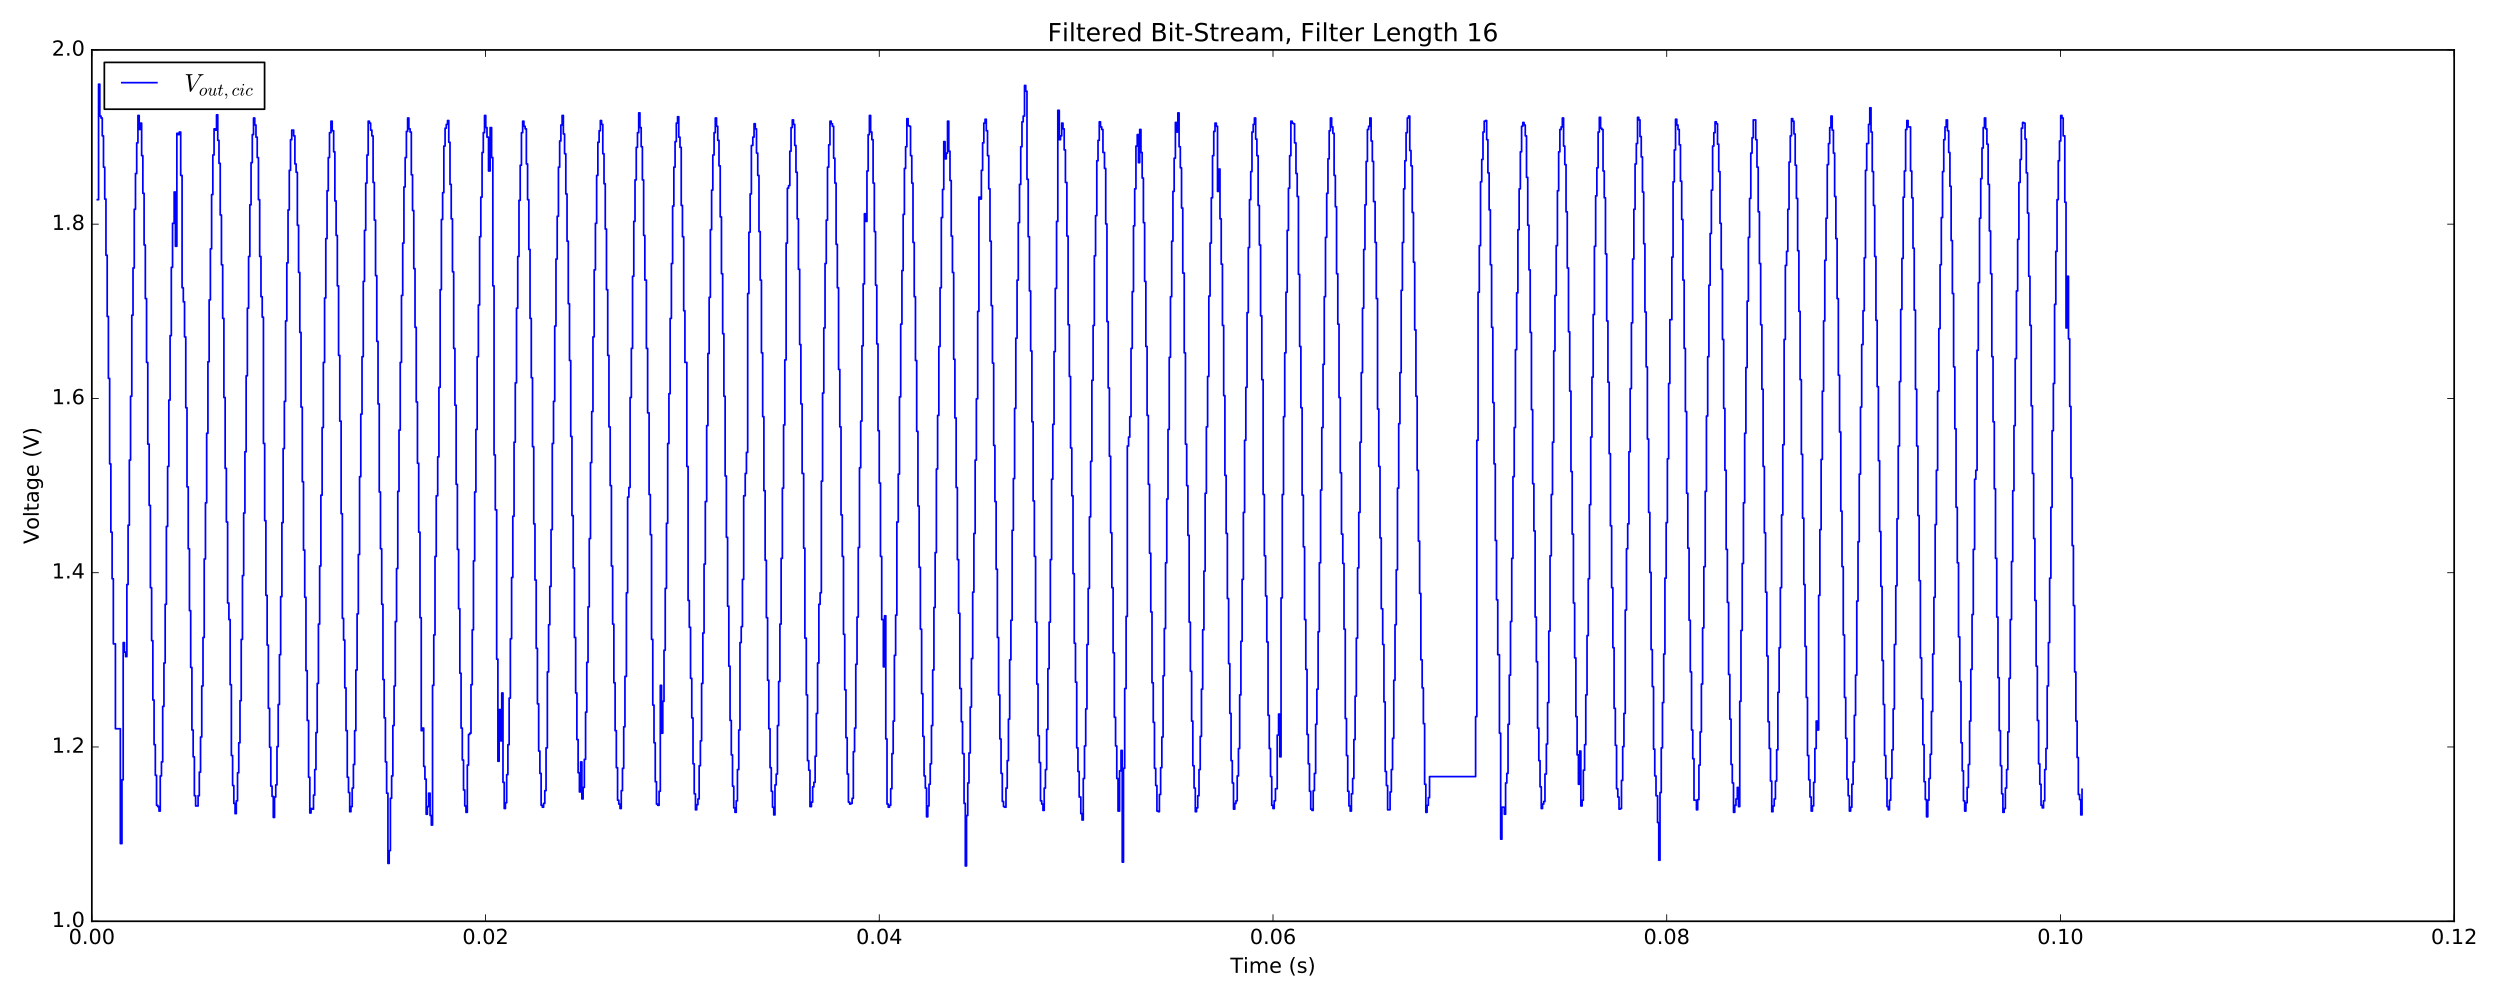 <?xml version="1.0" encoding="utf-8" standalone="no"?>
<!DOCTYPE svg PUBLIC "-//W3C//DTD SVG 1.1//EN"
  "http://www.w3.org/Graphics/SVG/1.1/DTD/svg11.dtd">
<!-- Created with matplotlib (http://matplotlib.org/) -->
<svg height="576pt" version="1.1" viewBox="0 0 1440 576" width="1440pt" xmlns="http://www.w3.org/2000/svg" xmlns:xlink="http://www.w3.org/1999/xlink">
 <defs>
  <style type="text/css">
*{stroke-linecap:butt;stroke-linejoin:round;stroke-miterlimit:100000;}
  </style>
 </defs>
 <g id="figure_1">
  <g id="patch_1">
   <path d="M 0 576 
L 1440 576 
L 1440 0 
L 0 0 
z
" style="fill:#ffffff;"/>
  </g>
  <g id="axes_1">
   <g id="patch_2">
    <path d="M 52.898 530.64 
L 1413.596 530.64 
L 1413.596 28.76 
L 52.898 28.76 
z
" style="fill:#ffffff;"/>
   </g>
   <g id="patch_3">
    <path d="M 52.898 530.64 
L 1413.596 530.64 
" style="fill:none;stroke:#000000;stroke-linecap:square;stroke-linejoin:miter;"/>
   </g>
   <g id="patch_4">
    <path d="M 52.898 28.76 
L 1413.596 28.76 
" style="fill:none;stroke:#000000;stroke-linecap:square;stroke-linejoin:miter;"/>
   </g>
   <g id="patch_5">
    <path d="M 1413.596 530.64 
L 1413.596 28.76 
" style="fill:none;stroke:#000000;stroke-linecap:square;stroke-linejoin:miter;"/>
   </g>
   <g id="patch_6">
    <path d="M 52.898 530.64 
L 52.898 28.76 
" style="fill:none;stroke:#000000;stroke-linecap:square;stroke-linejoin:miter;"/>
   </g>
   <g id="matplotlib.axis_1">
    <g id="xtick_1">
     <g id="line2d_1">
      <defs>
       <path d="M 0 0 
L 0 -4 
" id="m2e0979377d" style="stroke:#000000;stroke-width:0.5;"/>
      </defs>
      <g>
       <use style="stroke:#000000;stroke-width:0.5;" x="52.898" xlink:href="#m2e0979377d" y="530.64"/>
      </g>
     </g>
     <g id="line2d_2">
      <defs>
       <path d="M 0 0 
L 0 4 
" id="m884d71a1aa" style="stroke:#000000;stroke-width:0.5;"/>
      </defs>
      <g>
       <use style="stroke:#000000;stroke-width:0.5;" x="52.898" xlink:href="#m884d71a1aa" y="28.76"/>
      </g>
     </g>
     <g id="text_1">
      <!-- 0.00 -->
      <defs>
       <path d="M 10.688 12.406 
L 21 12.406 
L 21 0 
L 10.688 0 
z
" id="BitstreamVeraSans-Roman-2e"/>
       <path d="M 31.781 66.406 
Q 24.172 66.406 20.328 58.906 
Q 16.5 51.422 16.5 36.375 
Q 16.5 21.391 20.328 13.891 
Q 24.172 6.391 31.781 6.391 
Q 39.453 6.391 43.281 13.891 
Q 47.125 21.391 47.125 36.375 
Q 47.125 51.422 43.281 58.906 
Q 39.453 66.406 31.781 66.406 
M 31.781 74.219 
Q 44.047 74.219 50.516 64.516 
Q 56.984 54.828 56.984 36.375 
Q 56.984 17.969 50.516 8.266 
Q 44.047 -1.422 31.781 -1.422 
Q 19.531 -1.422 13.062 8.266 
Q 6.594 17.969 6.594 36.375 
Q 6.594 54.828 13.062 64.516 
Q 19.531 74.219 31.781 74.219 
" id="BitstreamVeraSans-Roman-30"/>
      </defs>
      <g transform="translate(39.538 543.758)scale(0.12 -0.12)">
       <use xlink:href="#BitstreamVeraSans-Roman-30"/>
       <use x="63.623" xlink:href="#BitstreamVeraSans-Roman-2e"/>
       <use x="95.41" xlink:href="#BitstreamVeraSans-Roman-30"/>
       <use x="159.033" xlink:href="#BitstreamVeraSans-Roman-30"/>
      </g>
     </g>
    </g>
    <g id="xtick_2">
     <g id="line2d_3">
      <g>
       <use style="stroke:#000000;stroke-width:0.5;" x="279.681" xlink:href="#m2e0979377d" y="530.64"/>
      </g>
     </g>
     <g id="line2d_4">
      <g>
       <use style="stroke:#000000;stroke-width:0.5;" x="279.681" xlink:href="#m884d71a1aa" y="28.76"/>
      </g>
     </g>
     <g id="text_2">
      <!-- 0.02 -->
      <defs>
       <path d="M 19.188 8.297 
L 53.609 8.297 
L 53.609 0 
L 7.328 0 
L 7.328 8.297 
Q 12.938 14.109 22.625 23.891 
Q 32.328 33.688 34.812 36.531 
Q 39.547 41.844 41.422 45.531 
Q 43.312 49.219 43.312 52.781 
Q 43.312 58.594 39.234 62.25 
Q 35.156 65.922 28.609 65.922 
Q 23.969 65.922 18.812 64.312 
Q 13.672 62.703 7.812 59.422 
L 7.812 69.391 
Q 13.766 71.781 18.938 73 
Q 24.125 74.219 28.422 74.219 
Q 39.75 74.219 46.484 68.547 
Q 53.219 62.891 53.219 53.422 
Q 53.219 48.922 51.531 44.891 
Q 49.859 40.875 45.406 35.406 
Q 44.188 33.984 37.641 27.219 
Q 31.109 20.453 19.188 8.297 
" id="BitstreamVeraSans-Roman-32"/>
      </defs>
      <g transform="translate(266.321 543.758)scale(0.12 -0.12)">
       <use xlink:href="#BitstreamVeraSans-Roman-30"/>
       <use x="63.623" xlink:href="#BitstreamVeraSans-Roman-2e"/>
       <use x="95.41" xlink:href="#BitstreamVeraSans-Roman-30"/>
       <use x="159.033" xlink:href="#BitstreamVeraSans-Roman-32"/>
      </g>
     </g>
    </g>
    <g id="xtick_3">
     <g id="line2d_5">
      <g>
       <use style="stroke:#000000;stroke-width:0.5;" x="506.464" xlink:href="#m2e0979377d" y="530.64"/>
      </g>
     </g>
     <g id="line2d_6">
      <g>
       <use style="stroke:#000000;stroke-width:0.5;" x="506.464" xlink:href="#m884d71a1aa" y="28.76"/>
      </g>
     </g>
     <g id="text_3">
      <!-- 0.04 -->
      <defs>
       <path d="M 37.797 64.312 
L 12.891 25.391 
L 37.797 25.391 
z
M 35.203 72.906 
L 47.609 72.906 
L 47.609 25.391 
L 58.016 25.391 
L 58.016 17.188 
L 47.609 17.188 
L 47.609 0 
L 37.797 0 
L 37.797 17.188 
L 4.891 17.188 
L 4.891 26.703 
z
" id="BitstreamVeraSans-Roman-34"/>
      </defs>
      <g transform="translate(493.104 543.758)scale(0.12 -0.12)">
       <use xlink:href="#BitstreamVeraSans-Roman-30"/>
       <use x="63.623" xlink:href="#BitstreamVeraSans-Roman-2e"/>
       <use x="95.41" xlink:href="#BitstreamVeraSans-Roman-30"/>
       <use x="159.033" xlink:href="#BitstreamVeraSans-Roman-34"/>
      </g>
     </g>
    </g>
    <g id="xtick_4">
     <g id="line2d_7">
      <g>
       <use style="stroke:#000000;stroke-width:0.5;" x="733.247" xlink:href="#m2e0979377d" y="530.64"/>
      </g>
     </g>
     <g id="line2d_8">
      <g>
       <use style="stroke:#000000;stroke-width:0.5;" x="733.247" xlink:href="#m884d71a1aa" y="28.76"/>
      </g>
     </g>
     <g id="text_4">
      <!-- 0.06 -->
      <defs>
       <path d="M 33.016 40.375 
Q 26.375 40.375 22.484 35.828 
Q 18.609 31.297 18.609 23.391 
Q 18.609 15.531 22.484 10.953 
Q 26.375 6.391 33.016 6.391 
Q 39.656 6.391 43.531 10.953 
Q 47.406 15.531 47.406 23.391 
Q 47.406 31.297 43.531 35.828 
Q 39.656 40.375 33.016 40.375 
M 52.594 71.297 
L 52.594 62.312 
Q 48.875 64.062 45.094 64.984 
Q 41.312 65.922 37.594 65.922 
Q 27.828 65.922 22.672 59.328 
Q 17.531 52.734 16.797 39.406 
Q 19.672 43.656 24.016 45.922 
Q 28.375 48.188 33.594 48.188 
Q 44.578 48.188 50.953 41.516 
Q 57.328 34.859 57.328 23.391 
Q 57.328 12.156 50.688 5.359 
Q 44.047 -1.422 33.016 -1.422 
Q 20.359 -1.422 13.672 8.266 
Q 6.984 17.969 6.984 36.375 
Q 6.984 53.656 15.188 63.938 
Q 23.391 74.219 37.203 74.219 
Q 40.922 74.219 44.703 73.484 
Q 48.484 72.75 52.594 71.297 
" id="BitstreamVeraSans-Roman-36"/>
      </defs>
      <g transform="translate(719.888 543.758)scale(0.12 -0.12)">
       <use xlink:href="#BitstreamVeraSans-Roman-30"/>
       <use x="63.623" xlink:href="#BitstreamVeraSans-Roman-2e"/>
       <use x="95.41" xlink:href="#BitstreamVeraSans-Roman-30"/>
       <use x="159.033" xlink:href="#BitstreamVeraSans-Roman-36"/>
      </g>
     </g>
    </g>
    <g id="xtick_5">
     <g id="line2d_9">
      <g>
       <use style="stroke:#000000;stroke-width:0.5;" x="960.03" xlink:href="#m2e0979377d" y="530.64"/>
      </g>
     </g>
     <g id="line2d_10">
      <g>
       <use style="stroke:#000000;stroke-width:0.5;" x="960.03" xlink:href="#m884d71a1aa" y="28.76"/>
      </g>
     </g>
     <g id="text_5">
      <!-- 0.08 -->
      <defs>
       <path d="M 31.781 34.625 
Q 24.75 34.625 20.719 30.859 
Q 16.703 27.094 16.703 20.516 
Q 16.703 13.922 20.719 10.156 
Q 24.75 6.391 31.781 6.391 
Q 38.812 6.391 42.859 10.172 
Q 46.922 13.969 46.922 20.516 
Q 46.922 27.094 42.891 30.859 
Q 38.875 34.625 31.781 34.625 
M 21.922 38.812 
Q 15.578 40.375 12.031 44.719 
Q 8.5 49.078 8.5 55.328 
Q 8.5 64.062 14.719 69.141 
Q 20.953 74.219 31.781 74.219 
Q 42.672 74.219 48.875 69.141 
Q 55.078 64.062 55.078 55.328 
Q 55.078 49.078 51.531 44.719 
Q 48 40.375 41.703 38.812 
Q 48.828 37.156 52.797 32.312 
Q 56.781 27.484 56.781 20.516 
Q 56.781 9.906 50.312 4.234 
Q 43.844 -1.422 31.781 -1.422 
Q 19.734 -1.422 13.25 4.234 
Q 6.781 9.906 6.781 20.516 
Q 6.781 27.484 10.781 32.312 
Q 14.797 37.156 21.922 38.812 
M 18.312 54.391 
Q 18.312 48.734 21.844 45.562 
Q 25.391 42.391 31.781 42.391 
Q 38.141 42.391 41.719 45.562 
Q 45.312 48.734 45.312 54.391 
Q 45.312 60.062 41.719 63.234 
Q 38.141 66.406 31.781 66.406 
Q 25.391 66.406 21.844 63.234 
Q 18.312 60.062 18.312 54.391 
" id="BitstreamVeraSans-Roman-38"/>
      </defs>
      <g transform="translate(946.671 543.758)scale(0.12 -0.12)">
       <use xlink:href="#BitstreamVeraSans-Roman-30"/>
       <use x="63.623" xlink:href="#BitstreamVeraSans-Roman-2e"/>
       <use x="95.41" xlink:href="#BitstreamVeraSans-Roman-30"/>
       <use x="159.033" xlink:href="#BitstreamVeraSans-Roman-38"/>
      </g>
     </g>
    </g>
    <g id="xtick_6">
     <g id="line2d_11">
      <g>
       <use style="stroke:#000000;stroke-width:0.5;" x="1186.813" xlink:href="#m2e0979377d" y="530.64"/>
      </g>
     </g>
     <g id="line2d_12">
      <g>
       <use style="stroke:#000000;stroke-width:0.5;" x="1186.813" xlink:href="#m884d71a1aa" y="28.76"/>
      </g>
     </g>
     <g id="text_6">
      <!-- 0.10 -->
      <defs>
       <path d="M 12.406 8.297 
L 28.516 8.297 
L 28.516 63.922 
L 10.984 60.406 
L 10.984 69.391 
L 28.422 72.906 
L 38.281 72.906 
L 38.281 8.297 
L 54.391 8.297 
L 54.391 0 
L 12.406 0 
z
" id="BitstreamVeraSans-Roman-31"/>
      </defs>
      <g transform="translate(1173.454 543.758)scale(0.12 -0.12)">
       <use xlink:href="#BitstreamVeraSans-Roman-30"/>
       <use x="63.623" xlink:href="#BitstreamVeraSans-Roman-2e"/>
       <use x="95.41" xlink:href="#BitstreamVeraSans-Roman-31"/>
       <use x="159.033" xlink:href="#BitstreamVeraSans-Roman-30"/>
      </g>
     </g>
    </g>
    <g id="xtick_7">
     <g id="line2d_13">
      <g>
       <use style="stroke:#000000;stroke-width:0.5;" x="1413.596" xlink:href="#m2e0979377d" y="530.64"/>
      </g>
     </g>
     <g id="line2d_14">
      <g>
       <use style="stroke:#000000;stroke-width:0.5;" x="1413.596" xlink:href="#m884d71a1aa" y="28.76"/>
      </g>
     </g>
     <g id="text_7">
      <!-- 0.12 -->
      <g transform="translate(1400.237 543.758)scale(0.12 -0.12)">
       <use xlink:href="#BitstreamVeraSans-Roman-30"/>
       <use x="63.623" xlink:href="#BitstreamVeraSans-Roman-2e"/>
       <use x="95.41" xlink:href="#BitstreamVeraSans-Roman-31"/>
       <use x="159.033" xlink:href="#BitstreamVeraSans-Roman-32"/>
      </g>
     </g>
    </g>
    <g id="text_8">
     <!-- Time (s) -->
     <defs>
      <path id="BitstreamVeraSans-Roman-20"/>
      <path d="M 44.281 53.078 
L 44.281 44.578 
Q 40.484 46.531 36.375 47.5 
Q 32.281 48.484 27.875 48.484 
Q 21.188 48.484 17.844 46.438 
Q 14.5 44.391 14.5 40.281 
Q 14.5 37.156 16.891 35.375 
Q 19.281 33.594 26.516 31.984 
L 29.594 31.297 
Q 39.156 29.25 43.188 25.516 
Q 47.219 21.781 47.219 15.094 
Q 47.219 7.469 41.188 3.016 
Q 35.156 -1.422 24.609 -1.422 
Q 20.219 -1.422 15.453 -0.562 
Q 10.688 0.297 5.422 2 
L 5.422 11.281 
Q 10.406 8.688 15.234 7.391 
Q 20.062 6.109 24.812 6.109 
Q 31.156 6.109 34.562 8.281 
Q 37.984 10.453 37.984 14.406 
Q 37.984 18.062 35.516 20.016 
Q 33.062 21.969 24.703 23.781 
L 21.578 24.516 
Q 13.234 26.266 9.516 29.906 
Q 5.812 33.547 5.812 39.891 
Q 5.812 47.609 11.281 51.797 
Q 16.75 56 26.812 56 
Q 31.781 56 36.172 55.266 
Q 40.578 54.547 44.281 53.078 
" id="BitstreamVeraSans-Roman-73"/>
      <path d="M 8.016 75.875 
L 15.828 75.875 
Q 23.141 64.359 26.781 53.312 
Q 30.422 42.281 30.422 31.391 
Q 30.422 20.453 26.781 9.375 
Q 23.141 -1.703 15.828 -13.188 
L 8.016 -13.188 
Q 14.5 -2 17.703 9.062 
Q 20.906 20.125 20.906 31.391 
Q 20.906 42.672 17.703 53.656 
Q 14.5 64.656 8.016 75.875 
" id="BitstreamVeraSans-Roman-29"/>
      <path d="M -0.297 72.906 
L 61.375 72.906 
L 61.375 64.594 
L 35.5 64.594 
L 35.5 0 
L 25.594 0 
L 25.594 64.594 
L -0.297 64.594 
z
" id="BitstreamVeraSans-Roman-54"/>
      <path d="M 56.203 29.594 
L 56.203 25.203 
L 14.891 25.203 
Q 15.484 15.922 20.484 11.062 
Q 25.484 6.203 34.422 6.203 
Q 39.594 6.203 44.453 7.469 
Q 49.312 8.734 54.109 11.281 
L 54.109 2.781 
Q 49.266 0.734 44.188 -0.344 
Q 39.109 -1.422 33.891 -1.422 
Q 20.797 -1.422 13.156 6.188 
Q 5.516 13.812 5.516 26.812 
Q 5.516 40.234 12.766 48.109 
Q 20.016 56 32.328 56 
Q 43.359 56 49.781 48.891 
Q 56.203 41.797 56.203 29.594 
M 47.219 32.234 
Q 47.125 39.594 43.094 43.984 
Q 39.062 48.391 32.422 48.391 
Q 24.906 48.391 20.391 44.141 
Q 15.875 39.891 15.188 32.172 
z
" id="BitstreamVeraSans-Roman-65"/>
      <path d="M 9.422 54.688 
L 18.406 54.688 
L 18.406 0 
L 9.422 0 
z
M 9.422 75.984 
L 18.406 75.984 
L 18.406 64.594 
L 9.422 64.594 
z
" id="BitstreamVeraSans-Roman-69"/>
      <path d="M 31 75.875 
Q 24.469 64.656 21.281 53.656 
Q 18.109 42.672 18.109 31.391 
Q 18.109 20.125 21.312 9.062 
Q 24.516 -2 31 -13.188 
L 23.188 -13.188 
Q 15.875 -1.703 12.234 9.375 
Q 8.594 20.453 8.594 31.391 
Q 8.594 42.281 12.203 53.312 
Q 15.828 64.359 23.188 75.875 
z
" id="BitstreamVeraSans-Roman-28"/>
      <path d="M 52 44.188 
Q 55.375 50.25 60.062 53.125 
Q 64.75 56 71.094 56 
Q 79.641 56 84.281 50.016 
Q 88.922 44.047 88.922 33.016 
L 88.922 0 
L 79.891 0 
L 79.891 32.719 
Q 79.891 40.578 77.094 44.375 
Q 74.312 48.188 68.609 48.188 
Q 61.625 48.188 57.562 43.547 
Q 53.516 38.922 53.516 30.906 
L 53.516 0 
L 44.484 0 
L 44.484 32.719 
Q 44.484 40.625 41.703 44.406 
Q 38.922 48.188 33.109 48.188 
Q 26.219 48.188 22.156 43.531 
Q 18.109 38.875 18.109 30.906 
L 18.109 0 
L 9.078 0 
L 9.078 54.688 
L 18.109 54.688 
L 18.109 46.188 
Q 21.188 51.219 25.484 53.609 
Q 29.781 56 35.688 56 
Q 41.656 56 45.828 52.969 
Q 50 49.953 52 44.188 
" id="BitstreamVeraSans-Roman-6d"/>
     </defs>
     <g transform="translate(708.668 560.372)scale(0.12 -0.12)">
      <use xlink:href="#BitstreamVeraSans-Roman-54"/>
      <use x="61.037" xlink:href="#BitstreamVeraSans-Roman-69"/>
      <use x="88.82" xlink:href="#BitstreamVeraSans-Roman-6d"/>
      <use x="186.232" xlink:href="#BitstreamVeraSans-Roman-65"/>
      <use x="247.756" xlink:href="#BitstreamVeraSans-Roman-20"/>
      <use x="279.543" xlink:href="#BitstreamVeraSans-Roman-28"/>
      <use x="318.557" xlink:href="#BitstreamVeraSans-Roman-73"/>
      <use x="370.656" xlink:href="#BitstreamVeraSans-Roman-29"/>
     </g>
    </g>
   </g>
   <g id="matplotlib.axis_2">
    <g id="ytick_1">
     <g id="line2d_15">
      <defs>
       <path d="M 0 0 
L 4 0 
" id="mbc0516326e" style="stroke:#000000;stroke-width:0.5;"/>
      </defs>
      <g>
       <use style="stroke:#000000;stroke-width:0.5;" x="52.898" xlink:href="#mbc0516326e" y="530.64"/>
      </g>
     </g>
     <g id="line2d_16">
      <defs>
       <path d="M 0 0 
L -4 0 
" id="mbe534c8267" style="stroke:#000000;stroke-width:0.5;"/>
      </defs>
      <g>
       <use style="stroke:#000000;stroke-width:0.5;" x="1413.596" xlink:href="#mbe534c8267" y="530.64"/>
      </g>
     </g>
     <g id="text_9">
      <!-- 1.0 -->
      <g transform="translate(29.814 533.951)scale(0.12 -0.12)">
       <use xlink:href="#BitstreamVeraSans-Roman-31"/>
       <use x="63.623" xlink:href="#BitstreamVeraSans-Roman-2e"/>
       <use x="95.41" xlink:href="#BitstreamVeraSans-Roman-30"/>
      </g>
     </g>
    </g>
    <g id="ytick_2">
     <g id="line2d_17">
      <g>
       <use style="stroke:#000000;stroke-width:0.5;" x="52.898" xlink:href="#mbc0516326e" y="430.264"/>
      </g>
     </g>
     <g id="line2d_18">
      <g>
       <use style="stroke:#000000;stroke-width:0.5;" x="1413.596" xlink:href="#mbe534c8267" y="430.264"/>
      </g>
     </g>
     <g id="text_10">
      <!-- 1.2 -->
      <g transform="translate(29.814 433.575)scale(0.12 -0.12)">
       <use xlink:href="#BitstreamVeraSans-Roman-31"/>
       <use x="63.623" xlink:href="#BitstreamVeraSans-Roman-2e"/>
       <use x="95.41" xlink:href="#BitstreamVeraSans-Roman-32"/>
      </g>
     </g>
    </g>
    <g id="ytick_3">
     <g id="line2d_19">
      <g>
       <use style="stroke:#000000;stroke-width:0.5;" x="52.898" xlink:href="#mbc0516326e" y="329.888"/>
      </g>
     </g>
     <g id="line2d_20">
      <g>
       <use style="stroke:#000000;stroke-width:0.5;" x="1413.596" xlink:href="#mbe534c8267" y="329.888"/>
      </g>
     </g>
     <g id="text_11">
      <!-- 1.4 -->
      <g transform="translate(29.814 333.199)scale(0.12 -0.12)">
       <use xlink:href="#BitstreamVeraSans-Roman-31"/>
       <use x="63.623" xlink:href="#BitstreamVeraSans-Roman-2e"/>
       <use x="95.41" xlink:href="#BitstreamVeraSans-Roman-34"/>
      </g>
     </g>
    </g>
    <g id="ytick_4">
     <g id="line2d_21">
      <g>
       <use style="stroke:#000000;stroke-width:0.5;" x="52.898" xlink:href="#mbc0516326e" y="229.512"/>
      </g>
     </g>
     <g id="line2d_22">
      <g>
       <use style="stroke:#000000;stroke-width:0.5;" x="1413.596" xlink:href="#mbe534c8267" y="229.512"/>
      </g>
     </g>
     <g id="text_12">
      <!-- 1.6 -->
      <g transform="translate(29.814 232.823)scale(0.12 -0.12)">
       <use xlink:href="#BitstreamVeraSans-Roman-31"/>
       <use x="63.623" xlink:href="#BitstreamVeraSans-Roman-2e"/>
       <use x="95.41" xlink:href="#BitstreamVeraSans-Roman-36"/>
      </g>
     </g>
    </g>
    <g id="ytick_5">
     <g id="line2d_23">
      <g>
       <use style="stroke:#000000;stroke-width:0.5;" x="52.898" xlink:href="#mbc0516326e" y="129.136"/>
      </g>
     </g>
     <g id="line2d_24">
      <g>
       <use style="stroke:#000000;stroke-width:0.5;" x="1413.596" xlink:href="#mbe534c8267" y="129.136"/>
      </g>
     </g>
     <g id="text_13">
      <!-- 1.8 -->
      <g transform="translate(29.814 132.447)scale(0.12 -0.12)">
       <use xlink:href="#BitstreamVeraSans-Roman-31"/>
       <use x="63.623" xlink:href="#BitstreamVeraSans-Roman-2e"/>
       <use x="95.41" xlink:href="#BitstreamVeraSans-Roman-38"/>
      </g>
     </g>
    </g>
    <g id="ytick_6">
     <g id="line2d_25">
      <g>
       <use style="stroke:#000000;stroke-width:0.5;" x="52.898" xlink:href="#mbc0516326e" y="28.76"/>
      </g>
     </g>
     <g id="line2d_26">
      <g>
       <use style="stroke:#000000;stroke-width:0.5;" x="1413.596" xlink:href="#mbe534c8267" y="28.76"/>
      </g>
     </g>
     <g id="text_14">
      <!-- 2.0 -->
      <g transform="translate(29.814 32.071)scale(0.12 -0.12)">
       <use xlink:href="#BitstreamVeraSans-Roman-32"/>
       <use x="63.623" xlink:href="#BitstreamVeraSans-Roman-2e"/>
       <use x="95.41" xlink:href="#BitstreamVeraSans-Roman-30"/>
      </g>
     </g>
    </g>
    <g id="text_15">
     <!-- Voltage (V) -->
     <defs>
      <path d="M 34.281 27.484 
Q 23.391 27.484 19.188 25 
Q 14.984 22.516 14.984 16.5 
Q 14.984 11.719 18.141 8.906 
Q 21.297 6.109 26.703 6.109 
Q 34.188 6.109 38.703 11.406 
Q 43.219 16.703 43.219 25.484 
L 43.219 27.484 
z
M 52.203 31.203 
L 52.203 0 
L 43.219 0 
L 43.219 8.297 
Q 40.141 3.328 35.547 0.953 
Q 30.953 -1.422 24.312 -1.422 
Q 15.922 -1.422 10.953 3.297 
Q 6 8.016 6 15.922 
Q 6 25.141 12.172 29.828 
Q 18.359 34.516 30.609 34.516 
L 43.219 34.516 
L 43.219 35.406 
Q 43.219 41.609 39.141 45 
Q 35.062 48.391 27.688 48.391 
Q 23 48.391 18.547 47.266 
Q 14.109 46.141 10.016 43.891 
L 10.016 52.203 
Q 14.938 54.109 19.578 55.047 
Q 24.219 56 28.609 56 
Q 40.484 56 46.344 49.844 
Q 52.203 43.703 52.203 31.203 
" id="BitstreamVeraSans-Roman-61"/>
      <path d="M 45.406 27.984 
Q 45.406 37.75 41.375 43.109 
Q 37.359 48.484 30.078 48.484 
Q 22.859 48.484 18.828 43.109 
Q 14.797 37.75 14.797 27.984 
Q 14.797 18.266 18.828 12.891 
Q 22.859 7.516 30.078 7.516 
Q 37.359 7.516 41.375 12.891 
Q 45.406 18.266 45.406 27.984 
M 54.391 6.781 
Q 54.391 -7.172 48.188 -13.984 
Q 42 -20.797 29.203 -20.797 
Q 24.469 -20.797 20.266 -20.094 
Q 16.062 -19.391 12.109 -17.922 
L 12.109 -9.188 
Q 16.062 -11.328 19.922 -12.344 
Q 23.781 -13.375 27.781 -13.375 
Q 36.625 -13.375 41.016 -8.766 
Q 45.406 -4.156 45.406 5.172 
L 45.406 9.625 
Q 42.625 4.781 38.281 2.391 
Q 33.938 0 27.875 0 
Q 17.828 0 11.672 7.656 
Q 5.516 15.328 5.516 27.984 
Q 5.516 40.672 11.672 48.328 
Q 17.828 56 27.875 56 
Q 33.938 56 38.281 53.609 
Q 42.625 51.219 45.406 46.391 
L 45.406 54.688 
L 54.391 54.688 
z
" id="BitstreamVeraSans-Roman-67"/>
      <path d="M 18.312 70.219 
L 18.312 54.688 
L 36.812 54.688 
L 36.812 47.703 
L 18.312 47.703 
L 18.312 18.016 
Q 18.312 11.328 20.141 9.422 
Q 21.969 7.516 27.594 7.516 
L 36.812 7.516 
L 36.812 0 
L 27.594 0 
Q 17.188 0 13.234 3.875 
Q 9.281 7.766 9.281 18.016 
L 9.281 47.703 
L 2.688 47.703 
L 2.688 54.688 
L 9.281 54.688 
L 9.281 70.219 
z
" id="BitstreamVeraSans-Roman-74"/>
      <path d="M 9.422 75.984 
L 18.406 75.984 
L 18.406 0 
L 9.422 0 
z
" id="BitstreamVeraSans-Roman-6c"/>
      <path d="M 30.609 48.391 
Q 23.391 48.391 19.188 42.75 
Q 14.984 37.109 14.984 27.297 
Q 14.984 17.484 19.156 11.844 
Q 23.344 6.203 30.609 6.203 
Q 37.797 6.203 41.984 11.859 
Q 46.188 17.531 46.188 27.297 
Q 46.188 37.016 41.984 42.703 
Q 37.797 48.391 30.609 48.391 
M 30.609 56 
Q 42.328 56 49.016 48.375 
Q 55.719 40.766 55.719 27.297 
Q 55.719 13.875 49.016 6.219 
Q 42.328 -1.422 30.609 -1.422 
Q 18.844 -1.422 12.172 6.219 
Q 5.516 13.875 5.516 27.297 
Q 5.516 40.766 12.172 48.375 
Q 18.844 56 30.609 56 
" id="BitstreamVeraSans-Roman-6f"/>
      <path d="M 28.609 0 
L 0.781 72.906 
L 11.078 72.906 
L 34.188 11.531 
L 57.328 72.906 
L 67.578 72.906 
L 39.797 0 
z
" id="BitstreamVeraSans-Roman-56"/>
     </defs>
     <g transform="translate(22.318 313.359)rotate(-90.0)scale(0.12 -0.12)">
      <use xlink:href="#BitstreamVeraSans-Roman-56"/>
      <use x="68.299" xlink:href="#BitstreamVeraSans-Roman-6f"/>
      <use x="129.48" xlink:href="#BitstreamVeraSans-Roman-6c"/>
      <use x="157.264" xlink:href="#BitstreamVeraSans-Roman-74"/>
      <use x="196.473" xlink:href="#BitstreamVeraSans-Roman-61"/>
      <use x="257.752" xlink:href="#BitstreamVeraSans-Roman-67"/>
      <use x="321.229" xlink:href="#BitstreamVeraSans-Roman-65"/>
      <use x="382.752" xlink:href="#BitstreamVeraSans-Roman-20"/>
      <use x="414.539" xlink:href="#BitstreamVeraSans-Roman-28"/>
      <use x="453.553" xlink:href="#BitstreamVeraSans-Roman-56"/>
      <use x="521.961" xlink:href="#BitstreamVeraSans-Roman-29"/>
     </g>
    </g>
   </g>
   <g id="text_16">
    <!-- Filtered Bit-Stream, Filter Length 16 -->
    <defs>
     <path d="M 54.891 33.016 
L 54.891 0 
L 45.906 0 
L 45.906 32.719 
Q 45.906 40.484 42.875 44.328 
Q 39.844 48.188 33.797 48.188 
Q 26.516 48.188 22.312 43.547 
Q 18.109 38.922 18.109 30.906 
L 18.109 0 
L 9.078 0 
L 9.078 75.984 
L 18.109 75.984 
L 18.109 46.188 
Q 21.344 51.125 25.703 53.562 
Q 30.078 56 35.797 56 
Q 45.219 56 50.047 50.172 
Q 54.891 44.344 54.891 33.016 
" id="BitstreamVeraSans-Roman-68"/>
     <path d="M 53.516 70.516 
L 53.516 60.891 
Q 47.906 63.578 42.922 64.891 
Q 37.938 66.219 33.297 66.219 
Q 25.25 66.219 20.875 63.094 
Q 16.5 59.969 16.5 54.203 
Q 16.5 49.359 19.406 46.891 
Q 22.312 44.438 30.422 42.922 
L 36.375 41.703 
Q 47.406 39.594 52.656 34.297 
Q 57.906 29 57.906 20.125 
Q 57.906 9.516 50.797 4.047 
Q 43.703 -1.422 29.984 -1.422 
Q 24.812 -1.422 18.969 -0.25 
Q 13.141 0.922 6.891 3.219 
L 6.891 13.375 
Q 12.891 10.016 18.656 8.297 
Q 24.422 6.594 29.984 6.594 
Q 38.422 6.594 43.016 9.906 
Q 47.609 13.234 47.609 19.391 
Q 47.609 24.75 44.312 27.781 
Q 41.016 30.812 33.5 32.328 
L 27.484 33.5 
Q 16.453 35.688 11.516 40.375 
Q 6.594 45.062 6.594 53.422 
Q 6.594 63.094 13.406 68.656 
Q 20.219 74.219 32.172 74.219 
Q 37.312 74.219 42.625 73.281 
Q 47.953 72.359 53.516 70.516 
" id="BitstreamVeraSans-Roman-53"/>
     <path d="M 45.406 46.391 
L 45.406 75.984 
L 54.391 75.984 
L 54.391 0 
L 45.406 0 
L 45.406 8.203 
Q 42.578 3.328 38.25 0.953 
Q 33.938 -1.422 27.875 -1.422 
Q 17.969 -1.422 11.734 6.484 
Q 5.516 14.406 5.516 27.297 
Q 5.516 40.188 11.734 48.094 
Q 17.969 56 27.875 56 
Q 33.938 56 38.25 53.625 
Q 42.578 51.266 45.406 46.391 
M 14.797 27.297 
Q 14.797 17.391 18.875 11.75 
Q 22.953 6.109 30.078 6.109 
Q 37.203 6.109 41.297 11.75 
Q 45.406 17.391 45.406 27.297 
Q 45.406 37.203 41.297 42.844 
Q 37.203 48.484 30.078 48.484 
Q 22.953 48.484 18.875 42.844 
Q 14.797 37.203 14.797 27.297 
" id="BitstreamVeraSans-Roman-64"/>
     <path d="M 54.891 33.016 
L 54.891 0 
L 45.906 0 
L 45.906 32.719 
Q 45.906 40.484 42.875 44.328 
Q 39.844 48.188 33.797 48.188 
Q 26.516 48.188 22.312 43.547 
Q 18.109 38.922 18.109 30.906 
L 18.109 0 
L 9.078 0 
L 9.078 54.688 
L 18.109 54.688 
L 18.109 46.188 
Q 21.344 51.125 25.703 53.562 
Q 30.078 56 35.797 56 
Q 45.219 56 50.047 50.172 
Q 54.891 44.344 54.891 33.016 
" id="BitstreamVeraSans-Roman-6e"/>
     <path d="M 11.719 12.406 
L 22.016 12.406 
L 22.016 4 
L 14.016 -11.625 
L 7.719 -11.625 
L 11.719 4 
z
" id="BitstreamVeraSans-Roman-2c"/>
     <path d="M 19.672 34.812 
L 19.672 8.109 
L 35.5 8.109 
Q 43.453 8.109 47.281 11.406 
Q 51.125 14.703 51.125 21.484 
Q 51.125 28.328 47.281 31.562 
Q 43.453 34.812 35.5 34.812 
z
M 19.672 64.797 
L 19.672 42.828 
L 34.281 42.828 
Q 41.5 42.828 45.031 45.531 
Q 48.578 48.25 48.578 53.812 
Q 48.578 59.328 45.031 62.062 
Q 41.5 64.797 34.281 64.797 
z
M 9.812 72.906 
L 35.016 72.906 
Q 46.297 72.906 52.391 68.219 
Q 58.5 63.531 58.5 54.891 
Q 58.5 48.188 55.375 44.234 
Q 52.25 40.281 46.188 39.312 
Q 53.469 37.75 57.5 32.781 
Q 61.531 27.828 61.531 20.406 
Q 61.531 10.641 54.891 5.312 
Q 48.25 0 35.984 0 
L 9.812 0 
z
" id="BitstreamVeraSans-Roman-42"/>
     <path d="M 9.812 72.906 
L 51.703 72.906 
L 51.703 64.594 
L 19.672 64.594 
L 19.672 43.109 
L 48.578 43.109 
L 48.578 34.812 
L 19.672 34.812 
L 19.672 0 
L 9.812 0 
z
" id="BitstreamVeraSans-Roman-46"/>
     <path d="M 41.109 46.297 
Q 39.594 47.172 37.812 47.578 
Q 36.031 48 33.891 48 
Q 26.266 48 22.188 43.047 
Q 18.109 38.094 18.109 28.812 
L 18.109 0 
L 9.078 0 
L 9.078 54.688 
L 18.109 54.688 
L 18.109 46.188 
Q 20.953 51.172 25.484 53.578 
Q 30.031 56 36.531 56 
Q 37.453 56 38.578 55.875 
Q 39.703 55.766 41.062 55.516 
z
" id="BitstreamVeraSans-Roman-72"/>
     <path d="M 4.891 31.391 
L 31.203 31.391 
L 31.203 23.391 
L 4.891 23.391 
z
" id="BitstreamVeraSans-Roman-2d"/>
     <path d="M 9.812 72.906 
L 19.672 72.906 
L 19.672 8.297 
L 55.172 8.297 
L 55.172 0 
L 9.812 0 
z
" id="BitstreamVeraSans-Roman-4c"/>
    </defs>
    <g transform="translate(603.424 23.76)scale(0.144 -0.144)">
     <use xlink:href="#BitstreamVeraSans-Roman-46"/>
     <use x="57.41" xlink:href="#BitstreamVeraSans-Roman-69"/>
     <use x="85.193" xlink:href="#BitstreamVeraSans-Roman-6c"/>
     <use x="112.977" xlink:href="#BitstreamVeraSans-Roman-74"/>
     <use x="152.186" xlink:href="#BitstreamVeraSans-Roman-65"/>
     <use x="213.709" xlink:href="#BitstreamVeraSans-Roman-72"/>
     <use x="254.791" xlink:href="#BitstreamVeraSans-Roman-65"/>
     <use x="316.314" xlink:href="#BitstreamVeraSans-Roman-64"/>
     <use x="379.791" xlink:href="#BitstreamVeraSans-Roman-20"/>
     <use x="411.578" xlink:href="#BitstreamVeraSans-Roman-42"/>
     <use x="480.182" xlink:href="#BitstreamVeraSans-Roman-69"/>
     <use x="507.965" xlink:href="#BitstreamVeraSans-Roman-74"/>
     <use x="547.174" xlink:href="#BitstreamVeraSans-Roman-2d"/>
     <use x="583.258" xlink:href="#BitstreamVeraSans-Roman-53"/>
     <use x="646.734" xlink:href="#BitstreamVeraSans-Roman-74"/>
     <use x="685.943" xlink:href="#BitstreamVeraSans-Roman-72"/>
     <use x="727.025" xlink:href="#BitstreamVeraSans-Roman-65"/>
     <use x="788.549" xlink:href="#BitstreamVeraSans-Roman-61"/>
     <use x="849.828" xlink:href="#BitstreamVeraSans-Roman-6d"/>
     <use x="947.24" xlink:href="#BitstreamVeraSans-Roman-2c"/>
     <use x="979.027" xlink:href="#BitstreamVeraSans-Roman-20"/>
     <use x="1010.814" xlink:href="#BitstreamVeraSans-Roman-46"/>
     <use x="1068.225" xlink:href="#BitstreamVeraSans-Roman-69"/>
     <use x="1096.008" xlink:href="#BitstreamVeraSans-Roman-6c"/>
     <use x="1123.791" xlink:href="#BitstreamVeraSans-Roman-74"/>
     <use x="1163.0" xlink:href="#BitstreamVeraSans-Roman-65"/>
     <use x="1224.523" xlink:href="#BitstreamVeraSans-Roman-72"/>
     <use x="1265.637" xlink:href="#BitstreamVeraSans-Roman-20"/>
     <use x="1297.424" xlink:href="#BitstreamVeraSans-Roman-4c"/>
     <use x="1353.121" xlink:href="#BitstreamVeraSans-Roman-65"/>
     <use x="1414.645" xlink:href="#BitstreamVeraSans-Roman-6e"/>
     <use x="1478.023" xlink:href="#BitstreamVeraSans-Roman-67"/>
     <use x="1541.5" xlink:href="#BitstreamVeraSans-Roman-74"/>
     <use x="1580.709" xlink:href="#BitstreamVeraSans-Roman-68"/>
     <use x="1644.088" xlink:href="#BitstreamVeraSans-Roman-20"/>
     <use x="1675.875" xlink:href="#BitstreamVeraSans-Roman-31"/>
     <use x="1739.498" xlink:href="#BitstreamVeraSans-Roman-36"/>
    </g>
   </g>
   <g id="line2d_27">
    <path clip-path="url(#p4908370046)" d="M 56.072 115.021 
L 56.775 115.021 
L 56.775 48.487 
L 57.49 48.487 
L 57.49 66.867 
L 58.193 66.867 
L 58.193 67.969 
L 58.907 67.969 
L 58.907 78.262 
L 59.61 78.262 
L 59.61 96.274 
L 60.325 96.274 
L 60.325 114.653 
L 61.028 114.653 
L 61.028 147.001 
L 61.742 147.001 
L 61.742 182.289 
L 62.445 182.289 
L 62.445 217.945 
L 63.159 217.945 
L 63.159 267.202 
L 63.862 267.202 
L 63.862 306.534 
L 64.577 306.534 
L 64.577 333.368 
L 65.28 333.368 
L 65.28 370.862 
L 66.482 370.862 
L 66.482 419.751 
L 69.317 419.751 
L 69.317 485.917 
L 70.246 485.917 
L 70.246 449.158 
L 70.949 449.158 
L 70.949 370.127 
L 71.664 370.127 
L 71.664 375.64 
L 72.367 375.64 
L 72.367 378.214 
L 73.081 378.214 
L 73.081 336.676 
L 73.784 336.676 
L 73.784 302.49 
L 74.499 302.49 
L 74.499 264.996 
L 75.202 264.996 
L 75.202 228.238 
L 75.916 228.238 
L 75.916 181.554 
L 76.619 181.554 
L 76.619 154.353 
L 77.333 154.353 
L 77.333 120.534 
L 78.036 120.534 
L 78.036 99.95 
L 78.751 99.95 
L 78.751 82.305 
L 79.454 82.305 
L 79.454 66.499 
L 80.168 66.499 
L 80.168 74.586 
L 80.871 74.586 
L 80.871 70.91 
L 81.586 70.91 
L 81.586 89.657 
L 82.289 89.657 
L 82.289 111.345 
L 83.003 111.345 
L 83.003 141.119 
L 83.706 141.119 
L 83.706 171.997 
L 84.42 171.997 
L 84.42 208.756 
L 85.123 208.756 
L 85.123 255.807 
L 85.917 255.807 
L 85.917 291.095 
L 86.631 291.095 
L 86.631 338.514 
L 87.335 338.514 
L 87.335 369.024 
L 88.049 369.024 
L 88.049 403.21 
L 88.752 403.21 
L 88.752 428.941 
L 89.466 428.941 
L 89.466 446.585 
L 90.169 446.585 
L 90.169 463.862 
L 90.884 463.862 
L 90.884 464.597 
L 91.587 464.597 
L 91.587 467.17 
L 92.301 467.17 
L 92.301 446.952 
L 93.004 446.952 
L 93.004 438.866 
L 93.718 438.866 
L 93.718 406.885 
L 94.433 406.885 
L 94.433 381.889 
L 95.136 381.889 
L 95.136 348.071 
L 95.839 348.071 
L 95.839 303.226 
L 96.553 303.226 
L 96.553 268.672 
L 97.256 268.672 
L 97.256 230.443 
L 97.971 230.443 
L 97.971 193.317 
L 98.674 193.317 
L 98.674 153.985 
L 99.388 153.985 
L 99.388 128.621 
L 100.318 128.621 
L 100.318 110.61 
L 101.032 110.61 
L 101.032 141.855 
L 101.871 141.855 
L 101.871 76.791 
L 102.574 76.791 
L 102.574 77.527 
L 103.289 77.527 
L 103.289 76.056 
L 104.082 76.056 
L 104.082 101.052 
L 104.876 101.052 
L 104.876 165.748 
L 105.591 165.748 
L 105.591 173.835 
L 106.294 173.835 
L 106.294 194.052 
L 107.008 194.052 
L 107.008 234.854 
L 107.711 234.854 
L 107.711 280.435 
L 108.425 280.435 
L 108.425 316.091 
L 109.128 316.091 
L 109.128 351.747 
L 109.843 351.747 
L 109.843 384.463 
L 110.546 384.463 
L 110.546 420.486 
L 111.26 420.486 
L 111.26 435.925 
L 111.963 435.925 
L 111.963 458.348 
L 112.678 458.348 
L 112.678 464.229 
L 114.095 464.229 
L 114.095 458.348 
L 114.798 458.348 
L 114.798 444.747 
L 115.512 444.747 
L 115.512 424.53 
L 116.215 424.53 
L 116.215 395.123 
L 116.93 395.123 
L 116.93 367.186 
L 117.633 367.186 
L 117.633 321.973 
L 118.347 321.973 
L 118.347 289.625 
L 119.05 289.625 
L 119.05 249.558 
L 119.765 249.558 
L 119.765 208.388 
L 120.468 208.388 
L 120.468 172.732 
L 121.182 172.732 
L 121.182 143.325 
L 121.885 143.325 
L 121.885 112.08 
L 122.599 112.08 
L 122.599 89.289 
L 123.302 89.289 
L 123.302 74.218 
L 124.017 74.218 
L 124.017 74.954 
L 124.72 74.954 
L 124.72 66.131 
L 125.434 66.131 
L 125.434 80.835 
L 126.137 80.835 
L 126.137 94.068 
L 126.851 94.068 
L 126.851 123.843 
L 127.555 123.843 
L 127.555 152.515 
L 128.269 152.515 
L 128.269 183.392 
L 128.972 183.392 
L 128.972 228.973 
L 129.686 228.973 
L 129.686 269.775 
L 130.389 269.775 
L 130.389 300.653 
L 131.104 300.653 
L 131.104 347.336 
L 131.852 347.336 
L 131.852 356.893 
L 132.566 356.893 
L 132.566 394.387 
L 133.269 394.387 
L 133.269 435.19 
L 133.984 435.19 
L 133.984 452.466 
L 134.687 452.466 
L 134.687 462.759 
L 135.401 462.759 
L 135.401 468.64 
L 136.104 468.64 
L 136.104 461.288 
L 136.819 461.288 
L 136.819 445.115 
L 137.522 445.115 
L 137.522 427.838 
L 138.236 427.838 
L 138.236 403.577 
L 138.939 403.577 
L 138.939 368.289 
L 139.653 368.289 
L 139.653 331.53 
L 140.356 331.53 
L 140.356 295.506 
L 141.071 295.506 
L 141.071 260.218 
L 141.774 260.218 
L 141.774 216.475 
L 142.488 216.475 
L 142.488 177.511 
L 143.191 177.511 
L 143.191 147.736 
L 143.906 147.736 
L 143.906 117.961 
L 144.609 117.961 
L 144.609 93.701 
L 145.323 93.701 
L 145.323 77.527 
L 146.026 77.527 
L 146.026 67.969 
L 146.74 67.969 
L 146.74 72.013 
L 147.443 72.013 
L 147.443 78.997 
L 148.158 78.997 
L 148.158 90.76 
L 148.861 90.76 
L 148.861 115.021 
L 149.575 115.021 
L 149.575 147.736 
L 150.324 147.736 
L 150.324 170.894 
L 151.038 170.894 
L 151.038 182.657 
L 151.741 182.657 
L 151.741 255.439 
L 152.455 255.439 
L 152.455 299.917 
L 153.158 299.917 
L 153.158 342.925 
L 153.873 342.925 
L 153.873 371.597 
L 154.576 371.597 
L 154.576 407.988 
L 155.29 407.988 
L 155.29 430.411 
L 155.993 430.411 
L 155.993 452.834 
L 156.707 452.834 
L 156.707 458.715 
L 157.411 458.715 
L 157.411 470.846 
L 158.125 470.846 
L 158.125 459.083 
L 158.828 459.083 
L 158.828 452.099 
L 159.542 452.099 
L 159.542 430.043 
L 160.245 430.043 
L 160.245 405.783 
L 160.96 405.783 
L 160.96 377.111 
L 161.663 377.111 
L 161.663 343.66 
L 162.377 343.66 
L 162.377 301.02 
L 163.08 301.02 
L 163.08 258.38 
L 163.794 258.38 
L 163.794 231.178 
L 164.497 231.178 
L 164.497 184.862 
L 165.212 184.862 
L 165.212 151.412 
L 165.915 151.412 
L 165.915 120.902 
L 166.629 120.902 
L 166.629 98.112 
L 167.332 98.112 
L 167.332 80.467 
L 168.047 80.467 
L 168.047 74.954 
L 169.147 74.954 
L 169.147 78.262 
L 169.861 78.262 
L 169.861 94.436 
L 170.564 94.436 
L 170.564 99.214 
L 171.278 99.214 
L 171.278 129.724 
L 171.981 129.724 
L 171.981 156.926 
L 172.696 156.926 
L 172.696 191.479 
L 173.399 191.479 
L 173.399 234.487 
L 174.113 234.487 
L 174.113 277.494 
L 174.816 277.494 
L 174.816 316.826 
L 175.53 316.826 
L 175.53 344.028 
L 176.234 344.028 
L 176.234 386.3 
L 176.948 386.3 
L 176.948 414.972 
L 177.742 414.972 
L 177.742 447.688 
L 178.456 447.688 
L 178.456 468.273 
L 179.159 468.273 
L 179.159 465.699 
L 179.873 465.699 
L 179.873 466.067 
L 180.576 466.067 
L 180.576 457.98 
L 181.291 457.98 
L 181.291 443.277 
L 181.994 443.277 
L 181.994 421.957 
L 182.708 421.957 
L 182.708 393.652 
L 183.411 393.652 
L 183.411 359.467 
L 184.126 359.467 
L 184.126 326.016 
L 184.829 326.016 
L 184.829 285.214 
L 185.543 285.214 
L 185.543 246.25 
L 186.246 246.25 
L 186.246 208.756 
L 186.96 208.756 
L 186.96 171.629 
L 187.663 171.629 
L 187.663 137.443 
L 188.378 137.443 
L 188.378 109.874 
L 189.081 109.874 
L 189.081 90.76 
L 189.795 90.76 
L 189.795 76.424 
L 190.634 76.424 
L 190.634 69.807 
L 191.337 69.807 
L 191.337 75.321 
L 192.188 75.321 
L 192.188 87.452 
L 192.891 87.452 
L 192.891 115.756 
L 193.605 115.756 
L 193.605 135.606 
L 194.308 135.606 
L 194.308 164.645 
L 195.022 164.645 
L 195.022 204.712 
L 195.726 204.712 
L 195.726 242.574 
L 196.485 242.574 
L 196.485 295.874 
L 197.188 295.874 
L 197.188 356.158 
L 197.903 356.158 
L 197.903 368.656 
L 198.606 368.656 
L 198.606 396.225 
L 199.309 396.225 
L 199.309 420.854 
L 200.023 420.854 
L 200.023 447.688 
L 200.737 447.688 
L 200.737 456.51 
L 201.44 456.51 
L 201.44 467.537 
L 202.143 467.537 
L 202.143 464.597 
L 202.858 464.597 
L 202.858 453.937 
L 203.561 453.937 
L 203.561 440.336 
L 204.275 440.336 
L 204.275 420.854 
L 204.978 420.854 
L 204.978 385.933 
L 205.693 385.933 
L 205.693 353.585 
L 206.396 353.585 
L 206.396 319.399 
L 207.11 319.399 
L 207.11 274.554 
L 207.824 274.554 
L 207.824 238.53 
L 208.527 238.53 
L 208.527 205.447 
L 209.242 205.447 
L 209.242 162.072 
L 209.945 162.072 
L 209.945 132.665 
L 210.659 132.665 
L 210.659 105.463 
L 211.362 105.463 
L 211.362 89.289 
L 212.077 89.289 
L 212.077 69.807 
L 212.78 69.807 
L 212.78 70.91 
L 213.483 70.91 
L 213.483 74.954 
L 214.197 74.954 
L 214.197 78.262 
L 214.9 78.262 
L 214.9 105.096 
L 215.614 105.096 
L 215.614 126.783 
L 216.317 126.783 
L 216.317 158.764 
L 217.032 158.764 
L 217.032 196.625 
L 217.746 196.625 
L 217.746 232.649 
L 218.449 232.649 
L 218.449 283.376 
L 219.152 283.376 
L 219.152 316.091 
L 219.867 316.091 
L 219.867 348.071 
L 220.581 348.071 
L 220.581 391.447 
L 221.284 391.447 
L 221.284 413.502 
L 221.998 413.502 
L 221.998 438.866 
L 222.701 438.866 
L 222.701 456.877 
L 223.45 456.877 
L 223.45 497.312 
L 224.164 497.312 
L 224.164 489.96 
L 224.867 489.96 
L 224.867 459.818 
L 225.582 459.818 
L 225.582 446.952 
L 226.285 446.952 
L 226.285 417.913 
L 226.999 417.913 
L 226.999 395.123 
L 227.702 395.123 
L 227.702 357.996 
L 228.416 357.996 
L 228.416 327.486 
L 229.119 327.486 
L 229.119 283.008 
L 229.834 283.008 
L 229.834 247.72 
L 230.537 247.72 
L 230.537 208.756 
L 231.251 208.756 
L 231.251 170.159 
L 231.965 170.159 
L 231.965 140.017 
L 232.668 140.017 
L 232.668 107.669 
L 233.372 107.669 
L 233.372 90.76 
L 234.086 90.76 
L 234.086 75.689 
L 234.789 75.689 
L 234.789 67.969 
L 235.503 67.969 
L 235.503 74.218 
L 236.218 74.218 
L 236.218 76.056 
L 236.921 76.056 
L 236.921 100.685 
L 237.624 100.685 
L 237.624 121.27 
L 238.338 121.27 
L 238.338 154.72 
L 239.052 154.72 
L 239.052 188.538 
L 239.755 188.538 
L 239.755 231.546 
L 240.458 231.546 
L 240.458 266.834 
L 241.173 266.834 
L 241.173 306.534 
L 241.921 306.534 
L 241.921 355.791 
L 242.636 355.791 
L 242.636 420.854 
L 243.339 420.854 
L 243.339 419.383 
L 244.053 419.383 
L 244.053 441.439 
L 244.756 441.439 
L 244.756 448.79 
L 245.47 448.79 
L 245.47 469.008 
L 246.173 469.008 
L 246.173 464.597 
L 246.888 464.597 
L 246.888 456.877 
L 247.727 456.877 
L 247.727 469.743 
L 248.441 469.743 
L 248.441 475.257 
L 249.144 475.257 
L 249.144 394.755 
L 249.859 394.755 
L 249.859 365.716 
L 250.562 365.716 
L 250.562 320.502 
L 251.276 320.502 
L 251.276 285.581 
L 252.115 285.581 
L 252.115 263.159 
L 252.818 263.159 
L 252.818 223.091 
L 253.533 223.091 
L 253.533 166.851 
L 254.236 166.851 
L 254.236 126.416 
L 254.95 126.416 
L 254.95 110.977 
L 255.653 110.977 
L 255.653 84.143 
L 256.367 84.143 
L 256.367 73.851 
L 257.07 73.851 
L 257.07 71.645 
L 257.785 71.645 
L 257.785 69.44 
L 258.488 69.44 
L 258.488 81.938 
L 259.202 81.938 
L 259.202 106.199 
L 259.905 106.199 
L 259.905 126.048 
L 260.62 126.048 
L 260.62 156.558 
L 261.323 156.558 
L 261.323 200.669 
L 262.037 200.669 
L 262.037 233.384 
L 262.74 233.384 
L 262.74 278.965 
L 263.454 278.965 
L 263.454 316.459 
L 264.157 316.459 
L 264.157 350.644 
L 264.872 350.644 
L 264.872 387.771 
L 265.575 387.771 
L 265.575 419.383 
L 266.289 419.383 
L 266.289 437.763 
L 266.992 437.763 
L 266.992 455.039 
L 267.706 455.039 
L 267.706 464.229 
L 268.41 464.229 
L 268.41 467.905 
L 269.169 467.905 
L 269.169 440.703 
L 269.872 440.703 
L 269.872 423.059 
L 270.587 423.059 
L 270.587 422.324 
L 271.29 422.324 
L 271.29 394.387 
L 272.004 394.387 
L 272.004 362.775 
L 272.707 362.775 
L 272.707 323.075 
L 273.421 323.075 
L 273.421 283.376 
L 274.124 283.376 
L 274.124 247.352 
L 274.839 247.352 
L 274.839 205.447 
L 275.542 205.447 
L 275.542 175.673 
L 276.256 175.673 
L 276.256 136.341 
L 276.959 136.341 
L 276.959 113.55 
L 277.674 113.55 
L 277.674 87.819 
L 278.377 87.819 
L 278.377 76.424 
L 279.091 76.424 
L 279.091 66.499 
L 279.794 66.499 
L 279.794 73.483 
L 280.508 73.483 
L 280.508 78.997 
L 281.393 78.997 
L 281.393 98.479 
L 282.323 98.479 
L 282.323 73.483 
L 283.162 73.483 
L 283.162 90.76 
L 283.876 90.76 
L 283.876 164.645 
L 284.579 164.645 
L 284.579 262.056 
L 285.294 262.056 
L 285.294 293.668 
L 286.087 293.668 
L 286.087 379.684 
L 286.79 379.684 
L 286.79 438.498 
L 287.505 438.498 
L 287.505 408.723 
L 288.298 408.723 
L 288.298 426.735 
L 289.013 426.735 
L 289.013 399.166 
L 289.716 399.166 
L 289.716 450.628 
L 290.43 450.628 
L 290.43 465.699 
L 291.133 465.699 
L 291.133 462.391 
L 291.848 462.391 
L 291.848 446.217 
L 292.551 446.217 
L 292.551 428.941 
L 293.265 428.941 
L 293.265 402.107 
L 293.968 402.107 
L 293.968 367.921 
L 294.682 367.921 
L 294.682 332.633 
L 295.385 332.633 
L 295.385 297.344 
L 296.1 297.344 
L 296.1 254.704 
L 296.803 254.704 
L 296.803 220.518 
L 297.517 220.518 
L 297.517 177.511 
L 298.22 177.511 
L 298.22 147.736 
L 298.935 147.736 
L 298.935 115.388 
L 299.638 115.388 
L 299.638 95.171 
L 300.352 95.171 
L 300.352 76.424 
L 301.055 76.424 
L 301.055 69.807 
L 301.769 69.807 
L 301.769 72.748 
L 302.472 72.748 
L 302.472 74.218 
L 303.187 74.218 
L 303.187 94.436 
L 303.89 94.436 
L 303.89 115.021 
L 304.604 115.021 
L 304.604 143.692 
L 305.307 143.692 
L 305.307 183.392 
L 306.021 183.392 
L 306.021 217.578 
L 306.725 217.578 
L 306.725 257.277 
L 307.439 257.277 
L 307.439 301.755 
L 308.142 301.755 
L 308.142 334.103 
L 308.856 334.103 
L 308.856 373.435 
L 309.559 373.435 
L 309.559 405.415 
L 310.274 405.415 
L 310.274 432.617 
L 310.977 432.617 
L 310.977 445.482 
L 311.691 445.482 
L 311.691 463.862 
L 312.394 463.862 
L 312.394 464.964 
L 313.108 464.964 
L 313.108 462.759 
L 313.811 462.759 
L 313.811 455.407 
L 314.526 455.407 
L 314.526 430.779 
L 315.274 430.779 
L 315.274 387.036 
L 315.989 387.036 
L 315.989 359.834 
L 316.692 359.834 
L 316.692 337.779 
L 317.406 337.779 
L 317.406 305.064 
L 318.109 305.064 
L 318.109 255.439 
L 318.823 255.439 
L 318.823 231.178 
L 319.526 231.178 
L 319.526 187.803 
L 320.241 187.803 
L 320.241 149.206 
L 320.944 149.206 
L 320.944 124.578 
L 321.658 124.578 
L 321.658 96.274 
L 322.361 96.274 
L 322.361 81.203 
L 323.076 81.203 
L 323.076 72.013 
L 323.779 72.013 
L 323.779 66.499 
L 324.493 66.499 
L 324.493 77.159 
L 325.196 77.159 
L 325.196 88.554 
L 325.91 88.554 
L 325.91 111.712 
L 326.613 111.712 
L 326.613 138.914 
L 327.328 138.914 
L 327.328 174.937 
L 328.031 174.937 
L 328.031 207.653 
L 328.745 207.653 
L 328.745 251.396 
L 329.448 251.396 
L 329.448 296.977 
L 330.163 296.977 
L 330.163 327.119 
L 330.866 327.119 
L 330.866 367.186 
L 331.58 367.186 
L 331.58 399.166 
L 332.283 399.166 
L 332.283 426 
L 332.997 426 
L 332.997 445.115 
L 333.746 445.115 
L 333.746 456.142 
L 334.46 456.142 
L 334.46 438.866 
L 335.163 438.866 
L 335.163 460.186 
L 335.866 460.186 
L 335.866 453.569 
L 336.581 453.569 
L 336.581 437.395 
L 337.295 437.395 
L 337.295 410.194 
L 337.998 410.194 
L 337.998 381.522 
L 338.712 381.522 
L 338.712 349.542 
L 339.415 349.542 
L 339.415 310.21 
L 340.118 310.21 
L 340.118 266.467 
L 340.833 266.467 
L 340.833 237.06 
L 341.547 237.06 
L 341.547 194.052 
L 342.25 194.052 
L 342.25 155.455 
L 342.964 155.455 
L 342.964 128.621 
L 343.667 128.621 
L 343.667 101.052 
L 344.371 101.052 
L 344.371 81.938 
L 345.085 81.938 
L 345.085 75.321 
L 345.799 75.321 
L 345.799 69.44 
L 346.502 69.44 
L 346.502 71.645 
L 347.217 71.645 
L 347.217 88.554 
L 347.92 88.554 
L 347.92 105.831 
L 348.634 105.831 
L 348.634 131.93 
L 349.337 131.93 
L 349.337 166.851 
L 350.051 166.851 
L 350.051 204.712 
L 350.754 204.712 
L 350.754 245.882 
L 351.469 245.882 
L 351.469 279.7 
L 352.172 279.7 
L 352.172 326.016 
L 352.886 326.016 
L 352.886 359.467 
L 353.589 359.467 
L 353.589 393.285 
L 354.304 393.285 
L 354.304 420.854 
L 355.007 420.854 
L 355.007 442.174 
L 355.721 442.174 
L 355.721 460.921 
L 356.424 460.921 
L 356.424 463.126 
L 357.138 463.126 
L 357.138 465.699 
L 357.841 465.699 
L 357.841 455.407 
L 358.544 455.407 
L 358.544 442.541 
L 359.259 442.541 
L 359.259 418.648 
L 359.973 418.648 
L 359.973 389.609 
L 360.812 389.609 
L 360.812 341.455 
L 361.515 341.455 
L 361.515 286.317 
L 362.23 286.317 
L 362.23 280.803 
L 362.933 280.803 
L 362.933 228.973 
L 363.647 228.973 
L 363.647 200.669 
L 364.35 200.669 
L 364.35 159.131 
L 365.064 159.131 
L 365.064 127.519 
L 365.767 127.519 
L 365.767 103.625 
L 366.482 103.625 
L 366.482 84.878 
L 367.185 84.878 
L 367.185 76.424 
L 367.899 76.424 
L 367.899 65.029 
L 368.602 65.029 
L 368.602 73.483 
L 369.317 73.483 
L 369.317 84.511 
L 370.02 84.511 
L 370.02 103.625 
L 370.734 103.625 
L 370.734 135.606 
L 371.437 135.606 
L 371.437 161.337 
L 372.322 161.337 
L 372.322 200.669 
L 373.036 200.669 
L 373.036 237.795 
L 373.875 237.795 
L 373.875 284.846 
L 374.589 284.846 
L 374.589 308.004 
L 375.292 308.004 
L 375.292 368.289 
L 376.007 368.289 
L 376.007 406.15 
L 376.71 406.15 
L 376.71 427.838 
L 377.424 427.838 
L 377.424 450.261 
L 378.127 450.261 
L 378.127 463.126 
L 378.842 463.126 
L 378.842 463.862 
L 379.635 463.862 
L 379.635 455.775 
L 380.338 455.775 
L 380.338 394.755 
L 381.053 394.755 
L 381.053 422.324 
L 381.756 422.324 
L 381.756 403.945 
L 382.47 403.945 
L 382.47 374.538 
L 383.173 374.538 
L 383.173 338.882 
L 383.887 338.882 
L 383.887 301.388 
L 384.59 301.388 
L 384.59 255.439 
L 385.305 255.439 
L 385.305 226.767 
L 386.008 226.767 
L 386.008 183.392 
L 386.722 183.392 
L 386.722 151.779 
L 387.425 151.779 
L 387.425 118.697 
L 388.14 118.697 
L 388.14 96.274 
L 388.843 96.274 
L 388.843 81.57 
L 389.557 81.57 
L 389.557 70.91 
L 390.271 70.91 
L 390.271 67.234 
L 390.974 67.234 
L 390.974 78.997 
L 391.677 78.997 
L 391.677 84.878 
L 392.392 84.878 
L 392.392 118.329 
L 393.095 118.329 
L 393.095 136.341 
L 393.809 136.341 
L 393.809 178.981 
L 394.512 178.981 
L 394.512 208.756 
L 395.623 208.756 
L 395.623 268.672 
L 396.338 268.672 
L 396.338 345.866 
L 397.041 345.866 
L 397.041 361.305 
L 397.755 361.305 
L 397.755 390.712 
L 398.458 390.712 
L 398.458 413.502 
L 399.173 413.502 
L 399.173 439.968 
L 399.876 439.968 
L 399.876 457.245 
L 400.59 457.245 
L 400.59 466.435 
L 401.293 466.435 
L 401.293 463.494 
L 402.007 463.494 
L 402.007 460.186 
L 402.71 460.186 
L 402.71 441.071 
L 403.425 441.071 
L 403.425 426.735 
L 404.128 426.735 
L 404.128 393.652 
L 404.842 393.652 
L 404.842 364.613 
L 405.545 364.613 
L 405.545 324.913 
L 406.26 324.913 
L 406.26 288.89 
L 407.053 288.89 
L 407.053 245.147 
L 407.756 245.147 
L 407.756 203.609 
L 408.471 203.609 
L 408.471 171.262 
L 409.174 171.262 
L 409.174 132.297 
L 409.888 132.297 
L 409.888 109.507 
L 410.591 109.507 
L 410.591 89.289 
L 411.306 89.289 
L 411.306 76.424 
L 412.009 76.424 
L 412.009 67.969 
L 412.723 67.969 
L 412.723 72.748 
L 413.426 72.748 
L 413.426 80.835 
L 414.14 80.835 
L 414.14 95.538 
L 414.843 95.538 
L 414.843 124.945 
L 415.558 124.945 
L 415.558 157.661 
L 416.261 157.661 
L 416.261 192.214 
L 416.975 192.214 
L 416.975 228.238 
L 417.678 228.238 
L 417.678 274.186 
L 418.393 274.186 
L 418.393 309.475 
L 419.096 309.475 
L 419.096 349.174 
L 419.81 349.174 
L 419.81 383.727 
L 420.513 383.727 
L 420.513 414.972 
L 421.227 414.972 
L 421.227 434.822 
L 421.93 434.822 
L 421.93 452.834 
L 422.645 452.834 
L 422.645 465.332 
L 423.348 465.332 
L 423.348 467.905 
L 424.062 467.905 
L 424.062 461.288 
L 424.765 461.288 
L 424.765 443.277 
L 425.525 443.277 
L 425.525 420.486 
L 426.228 420.486 
L 426.228 370.127 
L 426.942 370.127 
L 426.942 360.937 
L 427.645 360.937 
L 427.645 333.735 
L 428.36 333.735 
L 428.36 285.581 
L 429.244 285.581 
L 429.244 272.716 
L 429.947 272.716 
L 429.947 260.585 
L 430.661 260.585 
L 430.661 169.056 
L 431.365 169.056 
L 431.365 133.768 
L 432.079 133.768 
L 432.079 111.712 
L 432.793 111.712 
L 432.793 83.776 
L 433.632 83.776 
L 433.632 78.997 
L 434.335 78.997 
L 434.335 71.278 
L 435.05 71.278 
L 435.05 74.218 
L 435.753 74.218 
L 435.753 88.187 
L 436.467 88.187 
L 436.467 101.052 
L 437.17 101.052 
L 437.17 133.4 
L 437.885 133.4 
L 437.885 161.337 
L 438.588 161.337 
L 438.588 203.242 
L 439.302 203.242 
L 439.302 240.001 
L 440.005 240.001 
L 440.005 282.641 
L 440.719 282.641 
L 440.719 322.708 
L 441.422 322.708 
L 441.422 355.791 
L 442.137 355.791 
L 442.137 391.814 
L 442.84 391.814 
L 442.84 419.751 
L 443.554 419.751 
L 443.554 442.174 
L 444.257 442.174 
L 444.257 455.775 
L 444.972 455.775 
L 444.972 464.964 
L 445.675 464.964 
L 445.675 469.375 
L 446.389 469.375 
L 446.389 452.099 
L 447.092 452.099 
L 447.092 445.85 
L 447.806 445.85 
L 447.806 417.913 
L 448.509 417.913 
L 448.509 392.549 
L 449.224 392.549 
L 449.224 359.467 
L 449.927 359.467 
L 449.927 321.605 
L 450.641 321.605 
L 450.641 281.17 
L 451.344 281.17 
L 451.344 244.779 
L 452.058 244.779 
L 452.058 207.285 
L 452.807 207.285 
L 452.807 140.017 
L 453.521 140.017 
L 453.521 108.404 
L 454.224 108.404 
L 454.224 106.934 
L 454.939 106.934 
L 454.939 87.084 
L 455.642 87.084 
L 455.642 73.483 
L 456.356 73.483 
L 456.356 69.072 
L 457.059 69.072 
L 457.059 71.645 
L 457.773 71.645 
L 457.773 83.776 
L 458.476 83.776 
L 458.476 99.214 
L 459.191 99.214 
L 459.191 126.048 
L 459.894 126.048 
L 459.894 155.088 
L 460.608 155.088 
L 460.608 198.463 
L 461.311 198.463 
L 461.311 232.649 
L 462.026 232.649 
L 462.026 272.716 
L 462.91 272.716 
L 462.91 315.724 
L 463.613 315.724 
L 463.613 367.554 
L 464.418 367.554 
L 464.418 400.269 
L 465.121 400.269 
L 465.121 438.13 
L 465.836 438.13 
L 465.836 443.644 
L 466.539 443.644 
L 466.539 464.597 
L 467.378 464.597 
L 467.378 462.024 
L 468.092 462.024 
L 468.092 453.201 
L 468.795 453.201 
L 468.795 450.628 
L 469.509 450.628 
L 469.509 435.557 
L 470.212 435.557 
L 470.212 410.929 
L 470.927 410.929 
L 470.927 381.889 
L 471.675 381.889 
L 471.675 348.071 
L 472.39 348.071 
L 472.39 341.455 
L 473.093 341.455 
L 473.093 277.127 
L 473.807 277.127 
L 473.807 226.4 
L 474.51 226.4 
L 474.51 188.906 
L 475.224 188.906 
L 475.224 151.779 
L 475.927 151.779 
L 475.927 126.783 
L 476.642 126.783 
L 476.642 96.274 
L 477.345 96.274 
L 477.345 83.408 
L 478.059 83.408 
L 478.059 69.807 
L 478.762 69.807 
L 478.762 71.278 
L 479.477 71.278 
L 479.477 72.748 
L 480.18 72.748 
L 480.18 91.127 
L 480.894 91.127 
L 480.894 105.463 
L 481.597 105.463 
L 481.597 140.752 
L 482.311 140.752 
L 482.311 165.748 
L 483.014 165.748 
L 483.014 212.799 
L 483.729 212.799 
L 483.729 245.882 
L 484.432 245.882 
L 484.432 296.609 
L 485.146 296.609 
L 485.146 320.502 
L 485.849 320.502 
L 485.849 365.348 
L 486.564 365.348 
L 486.564 397.328 
L 487.267 397.328 
L 487.267 424.897 
L 487.981 424.897 
L 487.981 445.85 
L 488.684 445.85 
L 488.684 462.024 
L 489.398 462.024 
L 489.398 463.126 
L 490.101 463.126 
L 490.101 462.759 
L 490.816 462.759 
L 490.816 459.818 
L 491.519 459.818 
L 491.519 432.984 
L 492.233 432.984 
L 492.233 419.383 
L 492.936 419.383 
L 492.936 382.625 
L 493.651 382.625 
L 493.651 355.423 
L 494.354 355.423 
L 494.354 315.356 
L 495.068 315.356 
L 495.068 269.408 
L 495.771 269.408 
L 495.771 242.574 
L 496.485 242.574 
L 496.485 199.198 
L 497.188 199.198 
L 497.188 163.542 
L 497.903 163.542 
L 497.903 123.108 
L 498.651 123.108 
L 498.651 127.519 
L 499.365 127.519 
L 499.365 98.479 
L 500.068 98.479 
L 500.068 77.527 
L 500.783 77.527 
L 500.783 66.499 
L 501.486 66.499 
L 501.486 76.056 
L 502.2 76.056 
L 502.2 80.467 
L 502.903 80.467 
L 502.903 105.463 
L 503.618 105.463 
L 503.618 133.4 
L 504.321 133.4 
L 504.321 164.277 
L 505.035 164.277 
L 505.035 198.095 
L 505.738 198.095 
L 505.738 248.087 
L 506.452 248.087 
L 506.452 278.23 
L 507.155 278.23 
L 507.155 320.502 
L 507.87 320.502 
L 507.87 356.893 
L 508.8 356.893 
L 508.8 384.095 
L 509.503 384.095 
L 509.503 354.688 
L 510.217 354.688 
L 510.217 425.632 
L 510.92 425.632 
L 510.92 463.126 
L 511.634 463.126 
L 511.634 464.964 
L 512.337 464.964 
L 512.337 463.862 
L 513.052 463.862 
L 513.052 454.304 
L 513.755 454.304 
L 513.755 434.087 
L 514.469 434.087 
L 514.469 415.34 
L 515.172 415.34 
L 515.172 377.478 
L 515.887 377.478 
L 515.887 354.32 
L 516.59 354.32 
L 516.59 300.653 
L 517.395 300.653 
L 517.395 273.083 
L 518.098 273.083 
L 518.098 228.605 
L 518.801 228.605 
L 518.801 186.7 
L 519.515 186.7 
L 519.515 155.823 
L 520.218 155.823 
L 520.218 123.475 
L 520.933 123.475 
L 520.933 97.009 
L 521.636 97.009 
L 521.636 84.511 
L 522.35 84.511 
L 522.35 68.337 
L 523.064 68.337 
L 523.064 72.38 
L 523.767 72.38 
L 523.767 72.748 
L 524.47 72.748 
L 524.47 89.657 
L 525.185 89.657 
L 525.185 105.463 
L 525.888 105.463 
L 525.888 139.649 
L 526.602 139.649 
L 526.602 170.894 
L 527.305 170.894 
L 527.305 207.653 
L 528.019 207.653 
L 528.019 248.455 
L 528.734 248.455 
L 528.734 291.463 
L 529.437 291.463 
L 529.437 326.751 
L 530.14 326.751 
L 530.14 362.407 
L 530.854 362.407 
L 530.854 399.534 
L 531.569 399.534 
L 531.569 424.162 
L 532.272 424.162 
L 532.272 446.952 
L 532.986 446.952 
L 532.986 453.937 
L 533.689 453.937 
L 533.689 470.478 
L 534.403 470.478 
L 534.403 464.229 
L 535.106 464.229 
L 535.106 451.731 
L 535.809 451.731 
L 535.809 439.968 
L 536.524 439.968 
L 536.524 417.913 
L 537.227 417.913 
L 537.227 385.933 
L 537.941 385.933 
L 537.941 349.909 
L 538.644 349.909 
L 538.644 318.297 
L 539.359 318.297 
L 539.359 270.143 
L 540.062 270.143 
L 540.062 239.265 
L 540.776 239.265 
L 540.776 199.566 
L 541.479 199.566 
L 541.479 165.748 
L 542.193 165.748 
L 542.193 125.313 
L 542.908 125.313 
L 542.908 109.139 
L 543.611 109.139 
L 543.611 81.57 
L 544.359 81.57 
L 544.359 91.495 
L 545.074 91.495 
L 545.074 88.187 
L 545.777 88.187 
L 545.777 69.807 
L 546.491 69.807 
L 546.491 87.084 
L 547.194 87.084 
L 547.194 103.993 
L 547.908 103.993 
L 547.908 135.973 
L 548.611 135.973 
L 548.611 156.926 
L 549.326 156.926 
L 549.326 206.918 
L 550.029 206.918 
L 550.029 240.736 
L 550.743 240.736 
L 550.743 280.803 
L 551.446 280.803 
L 551.446 322.34 
L 552.161 322.34 
L 552.161 353.218 
L 552.864 353.218 
L 552.864 396.593 
L 553.714 396.593 
L 553.714 415.708 
L 554.417 415.708 
L 554.417 434.087 
L 555.301 434.087 
L 555.301 462.759 
L 556.016 462.759 
L 556.016 498.782 
L 556.719 498.782 
L 556.719 469.743 
L 557.433 469.743 
L 557.433 450.996 
L 558.136 450.996 
L 558.136 433.719 
L 558.851 433.719 
L 558.851 407.253 
L 559.554 407.253 
L 559.554 379.316 
L 560.268 379.316 
L 560.268 341.087 
L 560.971 341.087 
L 560.971 307.269 
L 561.685 307.269 
L 561.685 264.996 
L 562.388 264.996 
L 562.388 229.708 
L 563.148 229.708 
L 563.148 179.349 
L 563.851 179.349 
L 563.851 113.55 
L 564.566 113.55 
L 564.566 114.653 
L 565.269 114.653 
L 565.269 98.112 
L 565.983 98.112 
L 565.983 82.305 
L 566.686 82.305 
L 566.686 70.91 
L 567.4 70.91 
L 567.4 68.705 
L 568.103 68.705 
L 568.103 75.321 
L 568.818 75.321 
L 568.818 89.657 
L 569.521 89.657 
L 569.521 108.772 
L 570.235 108.772 
L 570.235 138.914 
L 570.938 138.914 
L 570.938 176.04 
L 571.653 176.04 
L 571.653 209.123 
L 572.356 209.123 
L 572.356 256.542 
L 573.07 256.542 
L 573.07 288.89 
L 573.773 288.89 
L 573.773 327.854 
L 574.487 327.854 
L 574.487 367.186 
L 575.19 367.186 
L 575.19 400.269 
L 575.905 400.269 
L 575.905 425.632 
L 576.608 425.632 
L 576.608 445.482 
L 577.322 445.482 
L 577.322 461.656 
L 578.025 461.656 
L 578.025 464.597 
L 578.74 464.597 
L 578.74 464.964 
L 579.443 464.964 
L 579.443 453.937 
L 580.157 453.937 
L 580.157 438.13 
L 580.86 438.13 
L 580.86 414.237 
L 581.574 414.237 
L 581.574 380.051 
L 582.277 380.051 
L 582.277 357.261 
L 582.992 357.261 
L 582.992 305.431 
L 583.695 305.431 
L 583.695 275.657 
L 584.409 275.657 
L 584.409 235.222 
L 585.112 235.222 
L 585.112 194.787 
L 585.827 194.787 
L 585.827 161.337 
L 586.53 161.337 
L 586.53 128.254 
L 587.244 128.254 
L 587.244 106.199 
L 587.947 106.199 
L 587.947 84.511 
L 588.661 84.511 
L 588.661 70.175 
L 589.364 70.175 
L 589.364 66.867 
L 590.124 66.867 
L 590.124 49.222 
L 590.827 49.222 
L 590.827 52.531 
L 591.541 52.531 
L 591.541 103.258 
L 592.244 103.258 
L 592.244 136.341 
L 592.959 136.341 
L 592.959 167.586 
L 593.662 167.586 
L 593.662 202.139 
L 594.376 202.139 
L 594.376 242.941 
L 595.079 242.941 
L 595.079 288.522 
L 595.794 288.522 
L 595.794 320.502 
L 596.497 320.502 
L 596.497 358.364 
L 597.211 358.364 
L 597.211 394.02 
L 597.914 394.02 
L 597.914 423.794 
L 598.628 423.794 
L 598.628 439.233 
L 599.331 439.233 
L 599.331 461.288 
L 600.046 461.288 
L 600.046 463.126 
L 600.749 463.126 
L 600.749 466.802 
L 601.463 466.802 
L 601.463 453.937 
L 602.166 453.937 
L 602.166 443.277 
L 602.881 443.277 
L 602.881 420.119 
L 603.584 420.119 
L 603.584 385.198 
L 604.298 385.198 
L 604.298 358.364 
L 605.001 358.364 
L 605.001 322.34 
L 605.715 322.34 
L 605.715 276.024 
L 606.418 276.024 
L 606.418 244.412 
L 607.133 244.412 
L 607.133 202.507 
L 607.836 202.507 
L 607.836 166.115 
L 608.584 166.115 
L 608.584 127.519 
L 609.299 127.519 
L 609.299 63.558 
L 610.149 63.558 
L 610.149 80.467 
L 610.852 80.467 
L 610.852 78.262 
L 611.555 78.262 
L 611.555 70.91 
L 612.269 70.91 
L 612.269 74.218 
L 612.972 74.218 
L 612.972 86.349 
L 613.687 86.349 
L 613.687 105.096 
L 614.526 105.096 
L 614.526 135.973 
L 615.229 135.973 
L 615.229 187.068 
L 615.943 187.068 
L 615.943 216.842 
L 616.646 216.842 
L 616.646 258.012 
L 617.361 258.012 
L 617.361 285.581 
L 618.064 285.581 
L 618.064 330.427 
L 618.778 330.427 
L 618.778 370.494 
L 619.481 370.494 
L 619.481 392.917 
L 620.195 392.917 
L 620.195 430.779 
L 620.899 430.779 
L 620.899 444.379 
L 621.613 444.379 
L 621.613 459.083 
L 622.543 459.083 
L 622.543 468.64 
L 623.257 468.64 
L 623.257 472.316 
L 623.96 472.316 
L 623.96 448.423 
L 624.663 448.423 
L 624.663 429.676 
L 625.377 429.676 
L 625.377 408.356 
L 626.081 408.356 
L 626.081 371.229 
L 626.795 371.229 
L 626.795 338.882 
L 627.509 338.882 
L 627.509 297.712 
L 628.212 297.712 
L 628.212 265.732 
L 628.927 265.732 
L 628.927 219.048 
L 629.63 219.048 
L 629.63 187.435 
L 630.333 187.435 
L 630.333 147.368 
L 631.047 147.368 
L 631.047 124.21 
L 631.761 124.21 
L 631.761 92.598 
L 632.464 92.598 
L 632.464 80.835 
L 633.179 80.835 
L 633.179 70.175 
L 633.882 70.175 
L 633.882 73.116 
L 634.596 73.116 
L 634.596 74.586 
L 635.299 74.586 
L 635.299 87.819 
L 636.184 87.819 
L 636.184 97.009 
L 636.898 97.009 
L 636.898 128.989 
L 637.601 128.989 
L 637.601 185.23 
L 638.315 185.23 
L 638.315 223.459 
L 639.018 223.459 
L 639.018 262.791 
L 639.733 262.791 
L 639.733 306.902 
L 640.436 306.902 
L 640.436 338.514 
L 641.15 338.514 
L 641.15 376.008 
L 641.853 376.008 
L 641.853 413.134 
L 642.568 413.134 
L 642.568 429.676 
L 643.271 429.676 
L 643.271 448.423 
L 643.985 448.423 
L 643.985 467.17 
L 644.869 467.17 
L 644.869 444.012 
L 645.709 444.012 
L 645.709 432.249 
L 646.412 432.249 
L 646.412 496.577 
L 647.126 496.577 
L 647.126 442.541 
L 647.829 442.541 
L 647.829 396.593 
L 648.634 396.593 
L 648.634 355.056 
L 649.337 355.056 
L 649.337 256.91 
L 650.051 256.91 
L 650.051 251.763 
L 650.755 251.763 
L 650.755 240.001 
L 651.469 240.001 
L 651.469 200.669 
L 652.172 200.669 
L 652.172 167.953 
L 652.886 167.953 
L 652.886 130.092 
L 653.589 130.092 
L 653.589 108.772 
L 654.304 108.772 
L 654.304 84.143 
L 655.052 84.143 
L 655.052 77.527 
L 655.766 77.527 
L 655.766 93.701 
L 656.469 93.701 
L 656.469 74.586 
L 657.184 74.586 
L 657.184 87.819 
L 657.887 87.819 
L 657.887 102.523 
L 658.601 102.523 
L 658.601 128.254 
L 659.304 128.254 
L 659.304 162.072 
L 660.019 162.072 
L 660.019 199.566 
L 660.722 199.566 
L 660.722 239.265 
L 661.436 239.265 
L 661.436 278.965 
L 662.139 278.965 
L 662.139 318.664 
L 662.853 318.664 
L 662.853 352.482 
L 663.556 352.482 
L 663.556 393.285 
L 664.271 393.285 
L 664.271 416.075 
L 664.974 416.075 
L 664.974 442.541 
L 665.688 442.541 
L 665.688 452.466 
L 666.391 452.466 
L 666.391 467.17 
L 667.106 467.17 
L 667.106 467.537 
L 667.809 467.537 
L 667.809 457.613 
L 668.523 457.613 
L 668.523 442.174 
L 669.226 442.174 
L 669.226 424.53 
L 669.94 424.53 
L 669.94 389.241 
L 670.643 389.241 
L 670.643 362.04 
L 671.358 362.04 
L 671.358 324.178 
L 672.061 324.178 
L 672.061 287.419 
L 672.775 287.419 
L 672.775 247.352 
L 673.478 247.352 
L 673.478 205.815 
L 674.193 205.815 
L 674.193 170.894 
L 674.896 170.894 
L 674.896 138.914 
L 675.61 138.914 
L 675.61 110.242 
L 676.313 110.242 
L 676.313 91.127 
L 677.027 91.127 
L 677.027 70.542 
L 677.73 70.542 
L 677.73 76.056 
L 678.445 76.056 
L 678.445 65.029 
L 679.148 65.029 
L 679.148 84.511 
L 679.862 84.511 
L 679.862 96.641 
L 680.565 96.641 
L 680.565 119.799 
L 681.28 119.799 
L 681.28 157.293 
L 682.119 157.293 
L 682.119 203.242 
L 682.822 203.242 
L 682.822 255.807 
L 683.536 255.807 
L 683.536 279.7 
L 684.239 279.7 
L 684.239 308.372 
L 684.953 308.372 
L 684.953 358.364 
L 685.656 358.364 
L 685.656 386.668 
L 686.371 386.668 
L 686.371 415.34 
L 687.074 415.34 
L 687.074 441.071 
L 687.788 441.071 
L 687.788 453.937 
L 688.491 453.937 
L 688.491 467.537 
L 689.206 467.537 
L 689.206 465.332 
L 689.909 465.332 
L 689.909 458.348 
L 690.623 458.348 
L 690.623 443.277 
L 691.326 443.277 
L 691.326 424.162 
L 692.04 424.162 
L 692.04 396.961 
L 692.743 396.961 
L 692.743 362.775 
L 693.458 362.775 
L 693.458 328.957 
L 694.161 328.957 
L 694.161 284.111 
L 694.875 284.111 
L 694.875 245.882 
L 695.578 245.882 
L 695.578 216.842 
L 696.293 216.842 
L 696.293 170.526 
L 696.996 170.526 
L 696.996 140.017 
L 697.71 140.017 
L 697.71 113.918 
L 698.413 113.918 
L 698.413 89.657 
L 699.127 89.657 
L 699.127 75.689 
L 699.842 75.689 
L 699.842 70.91 
L 700.59 70.91 
L 700.59 72.748 
L 701.293 72.748 
L 701.293 110.242 
L 702.008 110.242 
L 702.008 97.376 
L 702.711 97.376 
L 702.711 126.048 
L 703.425 126.048 
L 703.425 152.147 
L 704.128 152.147 
L 704.128 187.435 
L 704.842 187.435 
L 704.842 227.87 
L 705.545 227.87 
L 705.545 273.819 
L 706.26 273.819 
L 706.26 307.269 
L 706.963 307.269 
L 706.963 344.763 
L 707.677 344.763 
L 707.677 382.257 
L 708.38 382.257 
L 708.38 410.929 
L 709.094 410.929 
L 709.094 438.13 
L 709.798 438.13 
L 709.798 450.996 
L 710.512 450.996 
L 710.512 466.067 
L 711.215 466.067 
L 711.215 462.759 
L 711.929 462.759 
L 711.929 461.288 
L 712.632 461.288 
L 712.632 446.952 
L 713.347 446.952 
L 713.347 431.146 
L 714.05 431.146 
L 714.05 400.269 
L 714.764 400.269 
L 714.764 369.391 
L 715.467 369.391 
L 715.467 333.735 
L 716.181 333.735 
L 716.181 295.139 
L 716.884 295.139 
L 716.884 253.601 
L 717.599 253.601 
L 717.599 223.091 
L 718.302 223.091 
L 718.302 180.084 
L 719.016 180.084 
L 719.016 142.59 
L 719.719 142.59 
L 719.719 115.021 
L 720.434 115.021 
L 720.434 98.847 
L 721.137 98.847 
L 721.137 76.056 
L 721.851 76.056 
L 721.851 71.645 
L 722.554 71.645 
L 722.554 67.969 
L 723.268 67.969 
L 723.268 80.1 
L 723.971 80.1 
L 723.971 89.657 
L 724.686 89.657 
L 724.686 118.329 
L 725.389 118.329 
L 725.389 141.119 
L 726.103 141.119 
L 726.103 181.922 
L 726.806 181.922 
L 726.806 218.68 
L 727.566 218.68 
L 727.566 284.846 
L 728.269 284.846 
L 728.269 320.135 
L 728.983 320.135 
L 728.983 343.293 
L 729.686 343.293 
L 729.686 369.759 
L 730.401 369.759 
L 730.401 412.032 
L 731.104 412.032 
L 731.104 431.146 
L 731.818 431.146 
L 731.818 447.32 
L 732.521 447.32 
L 732.521 463.862 
L 733.236 463.862 
L 733.236 465.699 
L 733.939 465.699 
L 733.939 461.288 
L 734.653 461.288 
L 734.653 454.304 
L 735.673 454.304 
L 735.673 423.427 
L 736.467 423.427 
L 736.467 411.296 
L 737.17 411.296 
L 737.17 435.925 
L 737.885 435.925 
L 737.885 344.395 
L 738.588 344.395 
L 738.588 284.846 
L 739.302 284.846 
L 739.302 240.001 
L 740.005 240.001 
L 740.005 203.242 
L 740.719 203.242 
L 740.719 168.321 
L 741.422 168.321 
L 741.422 132.665 
L 742.137 132.665 
L 742.137 108.404 
L 742.84 108.404 
L 742.84 89.657 
L 743.554 89.657 
L 743.554 69.807 
L 744.257 69.807 
L 744.257 70.91 
L 744.972 70.91 
L 744.972 71.278 
L 745.675 71.278 
L 745.675 82.305 
L 746.48 82.305 
L 746.48 99.95 
L 747.183 99.95 
L 747.183 113.183 
L 747.897 113.183 
L 747.897 158.028 
L 748.6 158.028 
L 748.6 199.566 
L 749.314 199.566 
L 749.314 234.854 
L 750.017 234.854 
L 750.017 285.214 
L 750.732 285.214 
L 750.732 314.988 
L 751.435 314.988 
L 751.435 356.893 
L 752.149 356.893 
L 752.149 385.565 
L 752.852 385.565 
L 752.852 423.059 
L 753.567 423.059 
L 753.567 439.968 
L 754.27 439.968 
L 754.27 455.775 
L 754.984 455.775 
L 754.984 466.067 
L 755.687 466.067 
L 755.687 466.802 
L 756.401 466.802 
L 756.401 455.407 
L 757.104 455.407 
L 757.104 445.482 
L 757.819 445.482 
L 757.819 417.178 
L 758.522 417.178 
L 758.522 396.961 
L 759.236 396.961 
L 759.236 363.878 
L 759.939 363.878 
L 759.939 324.178 
L 760.654 324.178 
L 760.654 282.273 
L 761.357 282.273 
L 761.357 246.25 
L 762.071 246.25 
L 762.071 209.858 
L 762.774 209.858 
L 762.774 170.894 
L 763.488 170.894 
L 763.488 136.708 
L 764.191 136.708 
L 764.191 111.345 
L 764.906 111.345 
L 764.906 91.495 
L 765.609 91.495 
L 765.609 75.321 
L 766.323 75.321 
L 766.323 67.969 
L 767.026 67.969 
L 767.026 73.116 
L 767.741 73.116 
L 767.741 76.791 
L 768.444 76.791 
L 768.444 101.052 
L 769.158 101.052 
L 769.158 119.064 
L 769.861 119.064 
L 769.861 157.661 
L 770.575 157.661 
L 770.575 186.7 
L 771.278 186.7 
L 771.278 228.973 
L 771.993 228.973 
L 771.993 272.348 
L 772.696 272.348 
L 772.696 307.637 
L 773.456 307.637 
L 773.456 324.546 
L 774.159 324.546 
L 774.159 362.407 
L 774.873 362.407 
L 774.873 413.87 
L 775.576 413.87 
L 775.576 435.19 
L 776.29 435.19 
L 776.29 455.775 
L 776.993 455.775 
L 776.993 464.229 
L 777.708 464.229 
L 777.708 467.17 
L 778.411 467.17 
L 778.411 457.245 
L 779.125 457.245 
L 779.125 448.423 
L 779.828 448.423 
L 779.828 426 
L 780.542 426 
L 780.542 401.004 
L 781.246 401.004 
L 781.246 367.554 
L 781.96 367.554 
L 781.96 327.119 
L 782.663 327.119 
L 782.663 295.139 
L 783.377 295.139 
L 783.377 254.704 
L 784.08 254.704 
L 784.08 214.637 
L 784.795 214.637 
L 784.795 177.511 
L 785.498 177.511 
L 785.498 143.692 
L 786.212 143.692 
L 786.212 117.961 
L 786.915 117.961 
L 786.915 92.965 
L 787.629 92.965 
L 787.629 74.586 
L 788.332 74.586 
L 788.332 72.748 
L 789.047 72.748 
L 789.047 67.969 
L 789.75 67.969 
L 789.75 81.203 
L 790.464 81.203 
L 790.464 92.965 
L 791.167 92.965 
L 791.167 116.123 
L 792.052 116.123 
L 792.052 139.649 
L 792.766 139.649 
L 792.766 171.997 
L 793.469 171.997 
L 793.469 235.589 
L 794.184 235.589 
L 794.184 268.672 
L 794.887 268.672 
L 794.887 309.842 
L 795.601 309.842 
L 795.601 350.644 
L 796.44 350.644 
L 796.44 371.229 
L 797.154 371.229 
L 797.154 404.312 
L 797.857 404.312 
L 797.857 444.379 
L 798.56 444.379 
L 798.56 452.466 
L 799.275 452.466 
L 799.275 466.435 
L 800.692 466.435 
L 800.692 456.142 
L 801.407 456.142 
L 801.407 443.277 
L 802.11 443.277 
L 802.11 425.265 
L 802.813 425.265 
L 802.813 391.814 
L 803.527 391.814 
L 803.527 359.834 
L 804.241 359.834 
L 804.241 328.222 
L 804.944 328.222 
L 804.944 281.17 
L 805.659 281.17 
L 805.659 244.044 
L 806.362 244.044 
L 806.362 214.637 
L 807.076 214.637 
L 807.076 167.218 
L 807.779 167.218 
L 807.779 139.649 
L 808.482 139.649 
L 808.482 108.772 
L 809.197 108.772 
L 809.197 92.598 
L 809.9 92.598 
L 809.9 76.424 
L 810.614 76.424 
L 810.614 67.969 
L 811.317 67.969 
L 811.317 66.867 
L 812.031 66.867 
L 812.031 86.716 
L 812.734 86.716 
L 812.734 95.538 
L 813.449 95.538 
L 813.449 122.372 
L 814.163 122.372 
L 814.163 151.044 
L 814.866 151.044 
L 814.866 190.009 
L 815.58 190.009 
L 815.58 228.238 
L 816.284 228.238 
L 816.284 270.878 
L 816.998 270.878 
L 816.998 311.68 
L 817.701 311.68 
L 817.701 341.822 
L 818.415 341.822 
L 818.415 380.051 
L 819.164 380.051 
L 819.164 396.225 
L 819.867 396.225 
L 819.867 416.81 
L 820.581 416.81 
L 820.581 451.731 
L 821.284 451.731 
L 821.284 467.905 
L 821.998 467.905 
L 821.998 463.862 
L 822.713 463.862 
L 822.713 459.45 
L 823.416 459.45 
L 823.416 447.32 
L 849.949 447.32 
L 849.949 412.767 
L 850.652 412.767 
L 850.652 253.601 
L 851.367 253.601 
L 851.367 168.321 
L 852.07 168.321 
L 852.07 141.487 
L 852.784 141.487 
L 852.784 104.728 
L 853.487 104.728 
L 853.487 91.863 
L 854.202 91.863 
L 854.202 76.056 
L 854.905 76.056 
L 854.905 69.807 
L 855.619 69.807 
L 855.619 69.44 
L 856.322 69.44 
L 856.322 80.467 
L 857.036 80.467 
L 857.036 99.582 
L 857.739 99.582 
L 857.739 120.902 
L 858.454 120.902 
L 858.454 152.515 
L 859.157 152.515 
L 859.157 188.538 
L 859.871 188.538 
L 859.871 231.914 
L 860.574 231.914 
L 860.574 267.202 
L 861.289 267.202 
L 861.289 311.313 
L 861.992 311.313 
L 861.992 345.498 
L 862.706 345.498 
L 862.706 377.111 
L 863.681 377.111 
L 863.681 422.324 
L 864.384 422.324 
L 864.384 483.344 
L 865.099 483.344 
L 865.099 464.964 
L 866.516 464.964 
L 866.516 469.008 
L 867.219 469.008 
L 867.219 450.996 
L 867.933 450.996 
L 867.933 445.482 
L 868.636 445.482 
L 868.636 417.178 
L 869.351 417.178 
L 869.351 388.874 
L 870.054 388.874 
L 870.054 357.996 
L 870.768 357.996 
L 870.768 321.605 
L 871.471 321.605 
L 871.471 274.554 
L 872.186 274.554 
L 872.186 246.25 
L 872.889 246.25 
L 872.889 201.404 
L 873.603 201.404 
L 873.603 168.688 
L 874.306 168.688 
L 874.306 132.297 
L 875.02 132.297 
L 875.02 108.772 
L 875.723 108.772 
L 875.723 87.452 
L 876.438 87.452 
L 876.438 72.748 
L 877.141 72.748 
L 877.141 70.542 
L 877.855 70.542 
L 877.855 72.013 
L 878.558 72.013 
L 878.558 78.262 
L 879.273 78.262 
L 879.273 102.155 
L 879.976 102.155 
L 879.976 129.724 
L 880.69 129.724 
L 880.69 155.455 
L 881.393 155.455 
L 881.393 191.479 
L 882.107 191.479 
L 882.107 235.957 
L 882.81 235.957 
L 882.81 278.597 
L 883.525 278.597 
L 883.525 305.799 
L 884.228 305.799 
L 884.228 355.423 
L 884.942 355.423 
L 884.942 381.154 
L 885.645 381.154 
L 885.645 419.383 
L 886.36 419.383 
L 886.36 438.13 
L 887.063 438.13 
L 887.063 453.201 
L 887.777 453.201 
L 887.777 465.699 
L 888.48 465.699 
L 888.48 463.126 
L 889.194 463.126 
L 889.194 461.656 
L 889.897 461.656 
L 889.897 445.85 
L 890.702 445.85 
L 890.702 428.573 
L 891.405 428.573 
L 891.405 404.68 
L 892.12 404.68 
L 892.12 363.51 
L 892.823 363.51 
L 892.823 320.135 
L 893.537 320.135 
L 893.537 284.846 
L 894.24 284.846 
L 894.24 254.704 
L 894.955 254.704 
L 894.955 202.139 
L 895.658 202.139 
L 895.658 170.159 
L 896.372 170.159 
L 896.372 141.487 
L 897.075 141.487 
L 897.075 109.874 
L 897.789 109.874 
L 897.789 87.452 
L 898.492 87.452 
L 898.492 74.586 
L 899.207 74.586 
L 899.207 73.116 
L 899.91 73.116 
L 899.91 67.969 
L 900.624 67.969 
L 900.624 84.143 
L 901.327 84.143 
L 901.327 94.803 
L 902.042 94.803 
L 902.042 122.005 
L 902.745 122.005 
L 902.745 154.353 
L 903.459 154.353 
L 903.459 191.111 
L 904.162 191.111 
L 904.162 225.297 
L 904.876 225.297 
L 904.876 271.613 
L 905.579 271.613 
L 905.579 307.637 
L 906.294 307.637 
L 906.294 347.336 
L 906.997 347.336 
L 906.997 378.949 
L 907.711 378.949 
L 907.711 412.767 
L 908.414 412.767 
L 908.414 434.822 
L 909.174 434.822 
L 909.174 451.731 
L 909.877 451.731 
L 909.877 432.617 
L 910.58 432.617 
L 910.58 464.229 
L 911.294 464.229 
L 911.294 460.921 
L 911.997 460.921 
L 911.997 443.644 
L 912.712 443.644 
L 912.712 428.941 
L 913.415 428.941 
L 913.415 400.269 
L 914.129 400.269 
L 914.129 366.083 
L 914.832 366.083 
L 914.832 333.368 
L 915.546 333.368 
L 915.546 290.728 
L 916.261 290.728 
L 916.261 251.763 
L 916.964 251.763 
L 916.964 217.21 
L 917.667 217.21 
L 917.667 181.186 
L 918.381 181.186 
L 918.381 141.855 
L 919.096 141.855 
L 919.096 112.815 
L 919.799 112.815 
L 919.799 96.641 
L 920.513 96.641 
L 920.513 76.056 
L 921.216 76.056 
L 921.216 67.602 
L 921.93 67.602 
L 921.93 73.851 
L 922.633 73.851 
L 922.633 74.586 
L 923.348 74.586 
L 923.348 98.479 
L 924.051 98.479 
L 924.051 113.918 
L 924.754 113.918 
L 924.754 146.266 
L 925.468 146.266 
L 925.468 184.862 
L 926.171 184.862 
L 926.171 220.151 
L 926.886 220.151 
L 926.886 261.321 
L 927.6 261.321 
L 927.6 302.858 
L 928.303 302.858 
L 928.303 338.514 
L 929.017 338.514 
L 929.017 373.067 
L 929.72 373.067 
L 929.72 407.988 
L 930.435 407.988 
L 930.435 429.308 
L 931.138 429.308 
L 931.138 454.304 
L 931.852 454.304 
L 931.852 459.083 
L 932.555 459.083 
L 932.555 466.067 
L 933.27 466.067 
L 933.27 465.699 
L 933.973 465.699 
L 933.973 449.526 
L 934.676 449.526 
L 934.676 430.043 
L 935.39 430.043 
L 935.39 410.929 
L 936.138 410.929 
L 936.138 351.38 
L 936.853 351.38 
L 936.853 316.091 
L 937.556 316.091 
L 937.556 301.755 
L 938.27 301.755 
L 938.27 260.218 
L 938.973 260.218 
L 938.973 223.827 
L 939.688 223.827 
L 939.688 185.965 
L 940.391 185.965 
L 940.391 149.206 
L 941.105 149.206 
L 941.105 120.534 
L 941.808 120.534 
L 941.808 94.436 
L 942.522 94.436 
L 942.522 82.673 
L 943.225 82.673 
L 943.225 67.602 
L 943.94 67.602 
L 943.94 69.072 
L 944.643 69.072 
L 944.643 78.629 
L 945.357 78.629 
L 945.357 90.392 
L 946.06 90.392 
L 946.06 110.61 
L 946.775 110.61 
L 946.775 140.384 
L 947.478 140.384 
L 947.478 179.716 
L 948.192 179.716 
L 948.192 211.329 
L 948.895 211.329 
L 948.895 252.866 
L 949.609 252.866 
L 949.609 295.139 
L 950.312 295.139 
L 950.312 329.692 
L 951.027 329.692 
L 951.027 374.17 
L 951.73 374.17 
L 951.73 395.49 
L 952.444 395.49 
L 952.444 431.514 
L 953.147 431.514 
L 953.147 446.952 
L 953.861 446.952 
L 953.861 458.348 
L 954.746 458.348 
L 954.746 473.786 
L 955.46 473.786 
L 955.46 495.474 
L 956.163 495.474 
L 956.163 456.51 
L 956.878 456.51 
L 956.878 430.779 
L 957.581 430.779 
L 957.581 404.68 
L 958.295 404.68 
L 958.295 376.743 
L 958.998 376.743 
L 958.998 333 
L 959.713 333 
L 959.713 301.02 
L 960.416 301.02 
L 960.416 264.261 
L 961.13 264.261 
L 961.13 220.886 
L 961.833 220.886 
L 961.833 184.127 
L 962.99 184.127 
L 962.99 148.104 
L 963.693 148.104 
L 963.693 104.728 
L 964.407 104.728 
L 964.407 86.349 
L 965.11 86.349 
L 965.11 68.705 
L 965.824 68.705 
L 965.824 72.013 
L 966.527 72.013 
L 966.527 74.586 
L 967.242 74.586 
L 967.242 83.408 
L 967.945 83.408 
L 967.945 104.361 
L 968.659 104.361 
L 968.659 126.416 
L 969.362 126.416 
L 969.362 161.337 
L 970.076 161.337 
L 970.076 200.669 
L 970.78 200.669 
L 970.78 237.06 
L 971.494 237.06 
L 971.494 284.111 
L 972.197 284.111 
L 972.197 315.724 
L 972.911 315.724 
L 972.911 357.261 
L 973.614 357.261 
L 973.614 387.036 
L 974.329 387.036 
L 974.329 420.486 
L 975.032 420.486 
L 975.032 437.028 
L 975.746 437.028 
L 975.746 460.921 
L 977.163 460.921 
L 977.163 466.435 
L 977.866 466.435 
L 977.866 460.553 
L 978.581 460.553 
L 978.581 440.703 
L 979.284 440.703 
L 979.284 421.589 
L 979.998 421.589 
L 979.998 394.02 
L 980.701 394.02 
L 980.701 361.672 
L 981.416 361.672 
L 981.416 326.384 
L 982.209 326.384 
L 982.209 283.008 
L 982.912 283.008 
L 982.912 239.633 
L 983.627 239.633 
L 983.627 205.447 
L 984.33 205.447 
L 984.33 164.277 
L 985.044 164.277 
L 985.044 134.503 
L 985.747 134.503 
L 985.747 109.507 
L 986.462 109.507 
L 986.462 84.143 
L 987.165 84.143 
L 987.165 76.424 
L 987.879 76.424 
L 987.879 70.175 
L 988.582 70.175 
L 988.582 71.278 
L 989.296 71.278 
L 989.296 83.04 
L 989.999 83.04 
L 989.999 98.847 
L 990.714 98.847 
L 990.714 128.621 
L 991.417 128.621 
L 991.417 155.088 
L 992.131 155.088 
L 992.131 195.522 
L 992.834 195.522 
L 992.834 235.222 
L 993.549 235.222 
L 993.549 270.878 
L 994.263 270.878 
L 994.263 316.459 
L 994.966 316.459 
L 994.966 346.969 
L 995.669 346.969 
L 995.669 388.506 
L 996.383 388.506 
L 996.383 414.237 
L 997.086 414.237 
L 997.086 440.336 
L 997.801 440.336 
L 997.801 450.996 
L 998.504 450.996 
L 998.504 467.905 
L 999.218 467.905 
L 999.218 463.862 
L 999.921 463.862 
L 999.921 460.186 
L 1000.681 460.186 
L 1000.681 453.569 
L 1001.384 453.569 
L 1001.384 464.597 
L 1002.098 464.597 
L 1002.098 403.945 
L 1002.801 403.945 
L 1002.801 363.142 
L 1003.516 363.142 
L 1003.516 324.546 
L 1004.219 324.546 
L 1004.219 289.625 
L 1004.933 289.625 
L 1004.933 249.558 
L 1005.636 249.558 
L 1005.636 211.696 
L 1006.35 211.696 
L 1006.35 173.467 
L 1007.053 173.467 
L 1007.053 136.708 
L 1007.768 136.708 
L 1007.768 114.285 
L 1008.471 114.285 
L 1008.471 88.187 
L 1009.185 88.187 
L 1009.185 79.365 
L 1009.888 79.365 
L 1009.888 69.072 
L 1011.306 69.072 
L 1011.306 80.467 
L 1012.02 80.467 
L 1012.02 96.274 
L 1012.723 96.274 
L 1012.723 122.005 
L 1013.437 122.005 
L 1013.437 151.779 
L 1014.14 151.779 
L 1014.14 187.068 
L 1014.855 187.068 
L 1014.855 224.194 
L 1015.558 224.194 
L 1015.558 268.672 
L 1016.272 268.672 
L 1016.272 306.902 
L 1016.975 306.902 
L 1016.975 341.087 
L 1017.69 341.087 
L 1017.69 377.846 
L 1018.393 377.846 
L 1018.393 415.708 
L 1019.107 415.708 
L 1019.107 431.146 
L 1019.81 431.146 
L 1019.81 449.893 
L 1020.524 449.893 
L 1020.524 467.537 
L 1021.227 467.537 
L 1021.227 464.229 
L 1021.942 464.229 
L 1021.942 460.186 
L 1022.645 460.186 
L 1022.645 449.893 
L 1023.359 449.893 
L 1023.359 431.881 
L 1024.062 431.881 
L 1024.062 398.798 
L 1024.777 398.798 
L 1024.777 373.067 
L 1025.48 373.067 
L 1025.48 338.514 
L 1026.194 338.514 
L 1026.194 296.609 
L 1026.897 296.609 
L 1026.897 256.174 
L 1027.657 256.174 
L 1027.657 195.522 
L 1028.36 195.522 
L 1028.36 152.882 
L 1029.074 152.882 
L 1029.074 144.795 
L 1029.777 144.795 
L 1029.777 120.534 
L 1030.492 120.534 
L 1030.492 93.333 
L 1031.195 93.333 
L 1031.195 78.262 
L 1031.909 78.262 
L 1031.909 68.337 
L 1032.612 68.337 
L 1032.612 69.807 
L 1033.326 69.807 
L 1033.326 77.159 
L 1034.029 77.159 
L 1034.029 95.171 
L 1034.744 95.171 
L 1034.744 114.285 
L 1035.447 114.285 
L 1035.447 144.428 
L 1036.161 144.428 
L 1036.161 179.349 
L 1036.864 179.349 
L 1036.864 218.68 
L 1037.578 218.68 
L 1037.578 261.688 
L 1038.282 261.688 
L 1038.282 298.447 
L 1038.996 298.447 
L 1038.996 336.676 
L 1039.699 336.676 
L 1039.699 372.332 
L 1040.413 372.332 
L 1040.413 401.739 
L 1041.116 401.739 
L 1041.116 435.19 
L 1041.831 435.19 
L 1041.831 449.158 
L 1042.534 449.158 
L 1042.534 459.083 
L 1043.248 459.083 
L 1043.248 467.17 
L 1043.951 467.17 
L 1043.951 464.229 
L 1044.665 464.229 
L 1044.665 450.628 
L 1045.368 450.628 
L 1045.368 431.146 
L 1046.128 431.146 
L 1046.128 415.34 
L 1046.831 415.34 
L 1046.831 420.486 
L 1047.546 420.486 
L 1047.546 342.925 
L 1048.249 342.925 
L 1048.249 305.064 
L 1048.963 305.064 
L 1048.963 264.629 
L 1049.666 264.629 
L 1049.666 225.297 
L 1050.38 225.297 
L 1050.38 184.862 
L 1051.083 184.862 
L 1051.083 149.941 
L 1051.798 149.941 
L 1051.798 125.681 
L 1052.501 125.681 
L 1052.501 94.803 
L 1053.215 94.803 
L 1053.215 82.673 
L 1053.918 82.673 
L 1053.918 73.483 
L 1054.633 73.483 
L 1054.633 66.867 
L 1055.336 66.867 
L 1055.336 74.954 
L 1056.05 74.954 
L 1056.05 88.187 
L 1056.753 88.187 
L 1056.753 113.183 
L 1057.467 113.183 
L 1057.467 137.443 
L 1058.17 137.443 
L 1058.17 171.997 
L 1058.885 171.997 
L 1058.885 216.107 
L 1059.588 216.107 
L 1059.588 248.823 
L 1060.302 248.823 
L 1060.302 294.404 
L 1061.005 294.404 
L 1061.005 326.384 
L 1061.72 326.384 
L 1061.72 365.716 
L 1062.423 365.716 
L 1062.423 401.739 
L 1063.137 401.739 
L 1063.137 425.265 
L 1063.84 425.265 
L 1063.84 448.79 
L 1064.554 448.79 
L 1064.554 458.348 
L 1065.257 458.348 
L 1065.257 467.17 
L 1065.972 467.17 
L 1065.972 464.964 
L 1066.675 464.964 
L 1066.675 451.731 
L 1067.389 451.731 
L 1067.389 438.866 
L 1068.092 438.866 
L 1068.092 412.032 
L 1068.807 412.032 
L 1068.807 388.874 
L 1069.51 388.874 
L 1069.51 346.233 
L 1070.224 346.233 
L 1070.224 312.048 
L 1070.927 312.048 
L 1070.927 273.083 
L 1071.641 273.083 
L 1071.641 234.487 
L 1072.344 234.487 
L 1072.344 198.463 
L 1073.104 198.463 
L 1073.104 178.981 
L 1073.807 178.981 
L 1073.807 148.471 
L 1074.521 148.471 
L 1074.521 98.112 
L 1075.224 98.112 
L 1075.224 82.673 
L 1076.29 82.673 
L 1076.29 71.645 
L 1076.993 71.645 
L 1076.993 62.088 
L 1077.708 62.088 
L 1077.708 76.056 
L 1078.411 76.056 
L 1078.411 98.847 
L 1079.125 98.847 
L 1079.125 118.329 
L 1079.828 118.329 
L 1079.828 147.736 
L 1080.543 147.736 
L 1080.543 184.495 
L 1081.246 184.495 
L 1081.246 222.724 
L 1081.96 222.724 
L 1081.96 265.364 
L 1082.663 265.364 
L 1082.663 306.166 
L 1083.377 306.166 
L 1083.377 337.779 
L 1084.08 337.779 
L 1084.08 380.419 
L 1084.795 380.419 
L 1084.795 405.783 
L 1085.498 405.783 
L 1085.498 435.19 
L 1086.212 435.19 
L 1086.212 448.423 
L 1086.915 448.423 
L 1086.915 464.597 
L 1087.63 464.597 
L 1087.63 466.435 
L 1088.333 466.435 
L 1088.333 460.921 
L 1089.047 460.921 
L 1089.047 448.423 
L 1089.75 448.423 
L 1089.75 431.881 
L 1090.464 431.881 
L 1090.464 408.356 
L 1091.167 408.356 
L 1091.167 371.229 
L 1091.972 371.229 
L 1091.972 337.411 
L 1092.675 337.411 
L 1092.675 298.815 
L 1093.39 298.815 
L 1093.39 256.91 
L 1094.093 256.91 
L 1094.093 219.783 
L 1094.807 219.783 
L 1094.807 178.246 
L 1095.51 178.246 
L 1095.51 148.839 
L 1096.225 148.839 
L 1096.225 113.55 
L 1096.928 113.55 
L 1096.928 98.479 
L 1097.642 98.479 
L 1097.642 74.586 
L 1098.345 74.586 
L 1098.345 69.44 
L 1099.059 69.44 
L 1099.059 73.116 
L 1100.477 73.116 
L 1100.477 98.479 
L 1101.18 98.479 
L 1101.18 113.918 
L 1101.894 113.918 
L 1101.894 142.957 
L 1102.597 142.957 
L 1102.597 178.613 
L 1103.312 178.613 
L 1103.312 224.194 
L 1104.015 224.194 
L 1104.015 256.91 
L 1104.729 256.91 
L 1104.729 296.977 
L 1105.432 296.977 
L 1105.432 334.471 
L 1106.146 334.471 
L 1106.146 378.949 
L 1106.849 378.949 
L 1106.849 402.474 
L 1107.564 402.474 
L 1107.564 428.941 
L 1108.267 428.941 
L 1108.267 450.261 
L 1108.981 450.261 
L 1108.981 460.553 
L 1109.684 460.553 
L 1109.684 470.478 
L 1110.399 470.478 
L 1110.399 460.921 
L 1111.102 460.921 
L 1111.102 448.423 
L 1111.816 448.423 
L 1111.816 434.455 
L 1112.519 434.455 
L 1112.519 409.826 
L 1113.233 409.826 
L 1113.233 376.743 
L 1113.936 376.743 
L 1113.936 344.028 
L 1114.651 344.028 
L 1114.651 302.123 
L 1115.354 302.123 
L 1115.354 270.878 
L 1116.068 270.878 
L 1116.068 225.297 
L 1116.771 225.297 
L 1116.771 189.273 
L 1117.486 189.273 
L 1117.486 152.515 
L 1118.189 152.515 
L 1118.189 125.313 
L 1118.903 125.313 
L 1118.903 98.847 
L 1119.606 98.847 
L 1119.606 80.467 
L 1120.32 80.467 
L 1120.32 73.116 
L 1121.023 73.116 
L 1121.023 69.072 
L 1121.738 69.072 
L 1121.738 75.321 
L 1122.441 75.321 
L 1122.441 87.819 
L 1123.155 87.819 
L 1123.155 107.301 
L 1123.858 107.301 
L 1123.858 138.546 
L 1124.572 138.546 
L 1124.572 169.056 
L 1125.276 169.056 
L 1125.276 211.329 
L 1125.99 211.329 
L 1125.99 246.985 
L 1126.693 246.985 
L 1126.693 292.198 
L 1127.407 292.198 
L 1127.407 324.178 
L 1128.11 324.178 
L 1128.11 366.818 
L 1128.825 366.818 
L 1128.825 392.549 
L 1129.528 392.549 
L 1129.528 427.838 
L 1130.242 427.838 
L 1130.242 444.012 
L 1130.945 444.012 
L 1130.945 461.288 
L 1131.659 461.288 
L 1131.659 467.17 
L 1132.362 467.17 
L 1132.362 462.391 
L 1133.077 462.391 
L 1133.077 453.569 
L 1133.78 453.569 
L 1133.78 440.336 
L 1134.494 440.336 
L 1134.494 415.34 
L 1135.197 415.34 
L 1135.197 385.565 
L 1135.912 385.565 
L 1135.912 353.953 
L 1136.615 353.953 
L 1136.615 316.459 
L 1137.374 316.459 
L 1137.374 276.024 
L 1138.077 276.024 
L 1138.077 270.878 
L 1138.792 270.878 
L 1138.792 201.771 
L 1139.495 201.771 
L 1139.495 162.807 
L 1140.209 162.807 
L 1140.209 125.681 
L 1140.912 125.681 
L 1140.912 102.89 
L 1141.627 102.89 
L 1141.627 85.246 
L 1142.33 85.246 
L 1142.33 73.483 
L 1143.044 73.483 
L 1143.044 67.969 
L 1143.747 67.969 
L 1143.747 74.218 
L 1144.461 74.218 
L 1144.461 83.04 
L 1145.164 83.04 
L 1145.164 106.199 
L 1145.879 106.199 
L 1145.879 133.032 
L 1146.582 133.032 
L 1146.582 157.661 
L 1147.296 157.661 
L 1147.296 205.447 
L 1147.999 205.447 
L 1147.999 242.941 
L 1148.714 242.941 
L 1148.714 281.538 
L 1149.417 281.538 
L 1149.417 321.605 
L 1150.131 321.605 
L 1150.131 355.423 
L 1150.834 355.423 
L 1150.834 390.344 
L 1151.548 390.344 
L 1151.548 420.854 
L 1152.251 420.854 
L 1152.251 441.071 
L 1152.966 441.071 
L 1152.966 457.245 
L 1153.669 457.245 
L 1153.669 467.905 
L 1154.383 467.905 
L 1154.383 465.699 
L 1155.086 465.699 
L 1155.086 453.937 
L 1155.801 453.937 
L 1155.801 443.277 
L 1156.504 443.277 
L 1156.504 421.589 
L 1157.218 421.589 
L 1157.218 390.712 
L 1157.921 390.712 
L 1157.921 356.893 
L 1158.635 356.893 
L 1158.635 323.443 
L 1159.338 323.443 
L 1159.338 282.641 
L 1160.053 282.641 
L 1160.053 245.147 
L 1160.756 245.147 
L 1160.756 206.55 
L 1161.47 206.55 
L 1161.47 167.586 
L 1162.173 167.586 
L 1162.173 137.811 
L 1162.888 137.811 
L 1162.888 105.096 
L 1163.591 105.096 
L 1163.591 91.863 
L 1164.305 91.863 
L 1164.305 73.851 
L 1165.008 73.851 
L 1165.008 70.542 
L 1165.722 70.542 
L 1165.722 70.91 
L 1166.425 70.91 
L 1166.425 80.1 
L 1167.14 80.1 
L 1167.14 99.582 
L 1167.843 99.582 
L 1167.843 122.74 
L 1168.557 122.74 
L 1168.557 159.131 
L 1169.26 159.131 
L 1169.26 187.435 
L 1169.974 187.435 
L 1169.974 233.752 
L 1170.678 233.752 
L 1170.678 272.716 
L 1171.392 272.716 
L 1171.392 310.21 
L 1172.095 310.21 
L 1172.095 345.866 
L 1172.809 345.866 
L 1172.809 383.727 
L 1173.512 383.727 
L 1173.512 414.972 
L 1174.227 414.972 
L 1174.227 439.968 
L 1174.93 439.968 
L 1174.93 451.731 
L 1175.644 451.731 
L 1175.644 463.862 
L 1176.347 463.862 
L 1176.347 465.332 
L 1177.061 465.332 
L 1177.061 461.288 
L 1177.764 461.288 
L 1177.764 443.277 
L 1178.479 443.277 
L 1178.479 431.146 
L 1179.182 431.146 
L 1179.182 395.123 
L 1179.896 395.123 
L 1179.896 370.127 
L 1180.599 370.127 
L 1180.599 333 
L 1181.314 333 
L 1181.314 292.198 
L 1182.017 292.198 
L 1182.017 248.087 
L 1182.731 248.087 
L 1182.731 220.886 
L 1183.434 220.886 
L 1183.434 175.305 
L 1184.148 175.305 
L 1184.148 144.795 
L 1184.851 144.795 
L 1184.851 115.021 
L 1185.566 115.021 
L 1185.566 92.598 
L 1186.269 92.598 
L 1186.269 81.203 
L 1186.983 81.203 
L 1186.983 66.499 
L 1187.686 66.499 
L 1187.686 67.969 
L 1188.401 67.969 
L 1188.401 78.262 
L 1189.33 78.262 
L 1189.33 116.491 
L 1190.033 116.491 
L 1190.033 188.906 
L 1190.748 188.906 
L 1190.748 159.131 
L 1191.451 159.131 
L 1191.451 195.155 
L 1192.165 195.155 
L 1192.165 234.119 
L 1192.868 234.119 
L 1192.868 275.289 
L 1193.583 275.289 
L 1193.583 314.253 
L 1194.286 314.253 
L 1194.286 348.807 
L 1195 348.807 
L 1195 387.036 
L 1195.703 387.036 
L 1195.703 415.34 
L 1196.417 415.34 
L 1196.417 436.292 
L 1197.12 436.292 
L 1197.12 457.613 
L 1197.835 457.613 
L 1197.835 460.553 
L 1198.538 460.553 
L 1198.538 469.375 
L 1199.252 469.375 
L 1199.252 454.672 
L 1199.252 454.672 
" style="fill:none;stroke:#0000ff;stroke-linecap:square;"/>
   </g>
   <g id="legend_1">
    <g id="patch_7">
     <path d="M 60.097 62.886 
L 152.401 62.886 
L 152.401 35.96 
L 60.097 35.96 
z
" style="fill:#ffffff;stroke:#000000;stroke-linejoin:miter;"/>
    </g>
    <g id="line2d_28">
     <path d="M 70.177 47.622 
L 90.338 47.622 
" style="fill:none;stroke:#0000ff;stroke-linecap:square;"/>
    </g>
    <g id="line2d_29"/>
    <g id="text_17">
     <!-- $V_{out,cic}$ -->
     <defs>
      <path d="M 11.719 11.922 
Q 11.719 7.562 13.938 4.531 
Q 16.156 1.516 20.312 1.516 
Q 26.266 1.516 31.75 4.25 
Q 37.25 6.984 40.719 11.812 
Q 41.016 12.109 41.5 12.109 
Q 42 12.109 42.5 11.547 
Q 43.016 10.984 43.016 10.5 
Q 43.016 10.109 42.828 9.906 
Q 39.156 4.781 32.953 1.828 
Q 26.766 -1.125 20.125 -1.125 
Q 15.328 -1.125 11.672 1.141 
Q 8.016 3.422 6 7.219 
Q 4 11.031 4 15.828 
Q 4 22.562 7.766 29.203 
Q 11.531 35.844 17.781 40.016 
Q 24.031 44.188 30.906 44.188 
Q 35.406 44.188 38.984 42.016 
Q 42.578 39.844 42.578 35.594 
Q 42.578 32.859 40.984 30.922 
Q 39.406 29 36.719 29 
Q 35.109 29 34 30 
Q 32.906 31 32.906 32.625 
Q 32.906 34.969 34.609 36.625 
Q 36.328 38.281 38.625 38.281 
L 38.812 38.281 
Q 37.641 39.984 35.422 40.797 
Q 33.203 41.609 30.812 41.609 
Q 24.953 41.609 20.547 36.594 
Q 16.156 31.594 13.938 24.625 
Q 11.719 17.672 11.719 11.922 
" id="Cmmi10-63"/>
      <path d="M 6.203 8.109 
Q 6.203 9.578 6.5 10.891 
L 13.719 39.594 
L 3.219 39.594 
Q 2.203 39.594 2.203 40.922 
Q 2.594 43.109 3.516 43.109 
L 14.594 43.109 
L 18.609 59.422 
Q 19 60.75 20.172 61.672 
Q 21.344 62.594 22.797 62.594 
Q 24.078 62.594 24.922 61.828 
Q 25.781 61.078 25.781 59.812 
Q 25.781 59.516 25.75 59.344 
Q 25.734 59.188 25.688 58.984 
L 21.688 43.109 
L 31.984 43.109 
Q 33.016 43.109 33.016 41.797 
Q 32.953 41.547 32.812 40.953 
Q 32.672 40.375 32.422 39.984 
Q 32.172 39.594 31.688 39.594 
L 20.797 39.594 
L 13.625 10.688 
Q 12.891 7.859 12.891 5.812 
Q 12.891 1.516 15.828 1.516 
Q 20.219 1.516 23.609 5.641 
Q 27 9.766 28.812 14.703 
Q 29.203 15.281 29.594 15.281 
L 30.812 15.281 
Q 31.203 15.281 31.438 15.016 
Q 31.688 14.75 31.688 14.406 
Q 31.688 14.203 31.594 14.109 
Q 29.391 8.062 25.188 3.469 
Q 21 -1.125 15.578 -1.125 
Q 11.625 -1.125 8.906 1.453 
Q 6.203 4.047 6.203 8.109 
" id="Cmmi10-74"/>
      <path d="M 20.125 -1.125 
Q 15.375 -1.125 11.688 1.125 
Q 8.016 3.375 6 7.172 
Q 4 10.984 4 15.828 
Q 4 22.609 7.781 29.25 
Q 11.578 35.891 17.844 40.031 
Q 24.125 44.188 31 44.188 
Q 34.719 44.188 37.625 42.922 
Q 40.531 41.656 42.672 39.359 
Q 44.828 37.062 45.969 33.984 
Q 47.125 30.906 47.125 27.297 
Q 47.125 22.078 44.922 17.016 
Q 42.719 11.969 38.891 7.844 
Q 35.062 3.719 30.125 1.297 
Q 25.203 -1.125 20.125 -1.125 
M 20.312 1.516 
Q 24.75 1.516 28.438 4.531 
Q 32.125 7.562 34.484 12.172 
Q 36.859 16.797 38.125 21.922 
Q 39.406 27.047 39.406 31.203 
Q 39.406 35.547 37.234 38.578 
Q 35.062 41.609 30.812 41.609 
Q 24.953 41.609 20.547 36.594 
Q 16.156 31.594 13.938 24.625 
Q 11.719 17.672 11.719 11.922 
Q 11.719 7.562 13.938 4.531 
Q 16.156 1.516 20.312 1.516 
" id="Cmmi10-6f"/>
      <path d="M 10.594 10.891 
Q 10.594 14.156 11.469 17.594 
Q 12.359 21.047 13.938 25.266 
Q 15.531 29.5 16.703 32.625 
Q 18.016 36.281 18.016 38.625 
Q 18.016 41.609 15.828 41.609 
Q 11.859 41.609 9.297 37.531 
Q 6.734 33.453 5.516 28.422 
Q 5.328 27.781 4.688 27.781 
L 3.516 27.781 
Q 2.688 27.781 2.688 28.719 
L 2.688 29 
Q 4.297 34.969 7.609 39.578 
Q 10.938 44.188 16.016 44.188 
Q 19.578 44.188 22.047 41.844 
Q 24.516 39.5 24.516 35.891 
Q 24.516 34.031 23.688 31.984 
Q 23.25 30.766 21.688 26.656 
Q 20.125 22.562 19.281 19.875 
Q 18.453 17.188 17.922 14.594 
Q 17.391 12.016 17.391 9.422 
Q 17.391 6.109 18.797 3.812 
Q 20.219 1.516 23.391 1.516 
Q 29.781 1.516 34.625 9.422 
Q 34.719 9.812 34.781 10.172 
Q 34.859 10.547 34.906 10.891 
L 42.094 39.891 
Q 42.438 41.219 43.656 42.156 
Q 44.875 43.109 46.297 43.109 
Q 47.516 43.109 48.406 42.328 
Q 49.312 41.547 49.312 40.281 
Q 49.312 39.703 49.219 39.5 
L 42 10.688 
Q 41.312 7.719 41.312 5.812 
Q 41.312 1.516 44.188 1.516 
Q 47.406 1.516 49 5.484 
Q 50.594 9.469 51.703 14.703 
Q 51.906 15.281 52.484 15.281 
L 53.719 15.281 
Q 54.109 15.281 54.344 14.938 
Q 54.594 14.594 54.594 14.312 
Q 53.516 10.016 52.516 6.938 
Q 51.516 3.859 49.359 1.359 
Q 47.219 -1.125 44 -1.125 
Q 40.828 -1.125 38.312 0.609 
Q 35.797 2.344 34.906 5.328 
Q 32.625 2.391 29.594 0.625 
Q 26.562 -1.125 23.188 -1.125 
Q 17.438 -1.125 14.016 2.016 
Q 10.594 5.172 10.594 10.891 
" id="Cmmi10-75"/>
      <path d="M 9.906 -18.016 
Q 9.906 -17.578 10.297 -17.188 
Q 13.922 -13.719 15.922 -9.172 
Q 17.922 -4.641 17.922 0.391 
L 17.922 1.609 
Q 16.312 0 13.922 0 
Q 11.625 0 10.016 1.609 
Q 8.406 3.219 8.406 5.516 
Q 8.406 7.859 10.016 9.422 
Q 11.625 10.984 13.922 10.984 
Q 17.484 10.984 19 7.688 
Q 20.516 4.391 20.516 0.391 
Q 20.516 -5.172 18.281 -10.172 
Q 16.062 -15.188 12.016 -19.188 
Q 11.625 -19.391 11.375 -19.391 
Q 10.891 -19.391 10.391 -18.938 
Q 9.906 -18.5 9.906 -18.016 
" id="Cmmi10-3b"/>
      <path d="M 22.016 -1.125 
L 14.016 62.594 
Q 13.281 64.797 6.5 64.797 
Q 5.516 64.797 5.516 66.109 
Q 5.719 67.188 6 67.75 
Q 6.297 68.312 7.172 68.312 
L 31.594 68.312 
Q 32.125 68.312 32.375 67.922 
Q 32.625 67.531 32.625 67 
Q 32.234 64.797 31.297 64.797 
Q 23.484 64.797 23 62.109 
L 29.594 9.812 
L 60.406 58.984 
Q 61.281 60.641 61.281 61.625 
Q 61.281 63.375 59.688 64.078 
Q 58.109 64.797 56 64.797 
Q 54.984 64.797 54.984 66.109 
Q 55.172 66.891 55.312 67.328 
Q 55.469 67.781 55.766 68.047 
Q 56.062 68.312 56.688 68.312 
L 75.984 68.312 
Q 76.906 68.312 76.906 67 
Q 76.516 64.797 75.594 64.797 
Q 68.062 64.797 63.812 58.203 
Q 63.625 58.016 63.484 58.016 
L 26.609 -1.125 
Q 25.875 -2.203 24.703 -2.203 
L 23.297 -2.203 
Q 22.172 -2.203 22.016 -1.125 
" id="Cmmi10-56"/>
      <path d="M 7.812 7.172 
Q 7.812 9.031 8.594 11.078 
L 16.703 32.625 
Q 18.016 36.281 18.016 38.625 
Q 18.016 41.609 15.828 41.609 
Q 11.859 41.609 9.297 37.531 
Q 6.734 33.453 5.516 28.422 
Q 5.328 27.781 4.688 27.781 
L 3.516 27.781 
Q 2.688 27.781 2.688 28.719 
L 2.688 29 
Q 4.297 34.969 7.609 39.578 
Q 10.938 44.188 16.016 44.188 
Q 19.578 44.188 22.047 41.844 
Q 24.516 39.5 24.516 35.891 
Q 24.516 34.031 23.688 31.984 
L 15.578 10.5 
Q 14.203 7.172 14.203 4.5 
Q 14.203 1.516 16.5 1.516 
Q 20.406 1.516 23.016 5.688 
Q 25.641 9.859 26.703 14.703 
Q 26.906 15.281 27.484 15.281 
L 28.719 15.281 
Q 29.109 15.281 29.344 15.016 
Q 29.594 14.75 29.594 14.406 
Q 29.594 14.312 29.5 14.109 
Q 28.125 8.453 24.734 3.656 
Q 21.344 -1.125 16.312 -1.125 
Q 12.797 -1.125 10.297 1.297 
Q 7.812 3.719 7.812 7.172 
M 19.094 60.594 
Q 19.094 62.703 20.844 64.406 
Q 22.609 66.109 24.703 66.109 
Q 26.422 66.109 27.516 65.062 
Q 28.609 64.016 28.609 62.406 
Q 28.609 60.156 26.828 58.469 
Q 25.047 56.781 22.906 56.781 
Q 21.297 56.781 20.188 57.875 
Q 19.094 58.984 19.094 60.594 
" id="Cmmi10-69"/>
     </defs>
     <g transform="translate(106.177 52.662)scale(0.144 -0.144)">
      <use transform="translate(0.0 0.688)" xlink:href="#Cmmi10-56"/>
      <use transform="translate(58.301 -16.319)scale(0.7)" xlink:href="#Cmmi10-6f"/>
      <use transform="translate(92.173 -16.319)scale(0.7)" xlink:href="#Cmmi10-75"/>
      <use transform="translate(132.197 -16.319)scale(0.7)" xlink:href="#Cmmi10-74"/>
      <use transform="translate(157.456 -16.319)scale(0.7)" xlink:href="#Cmmi10-3b"/>
      <use transform="translate(189.127 -16.319)scale(0.7)" xlink:href="#Cmmi10-63"/>
      <use transform="translate(219.376 -16.319)scale(0.7)" xlink:href="#Cmmi10-69"/>
      <use transform="translate(243.473 -16.319)scale(0.7)" xlink:href="#Cmmi10-63"/>
     </g>
    </g>
   </g>
  </g>
 </g>
 <defs>
  <clipPath id="p4908370046">
   <rect height="501.88" width="1360.699" x="52.898" y="28.76"/>
  </clipPath>
 </defs>
</svg>

